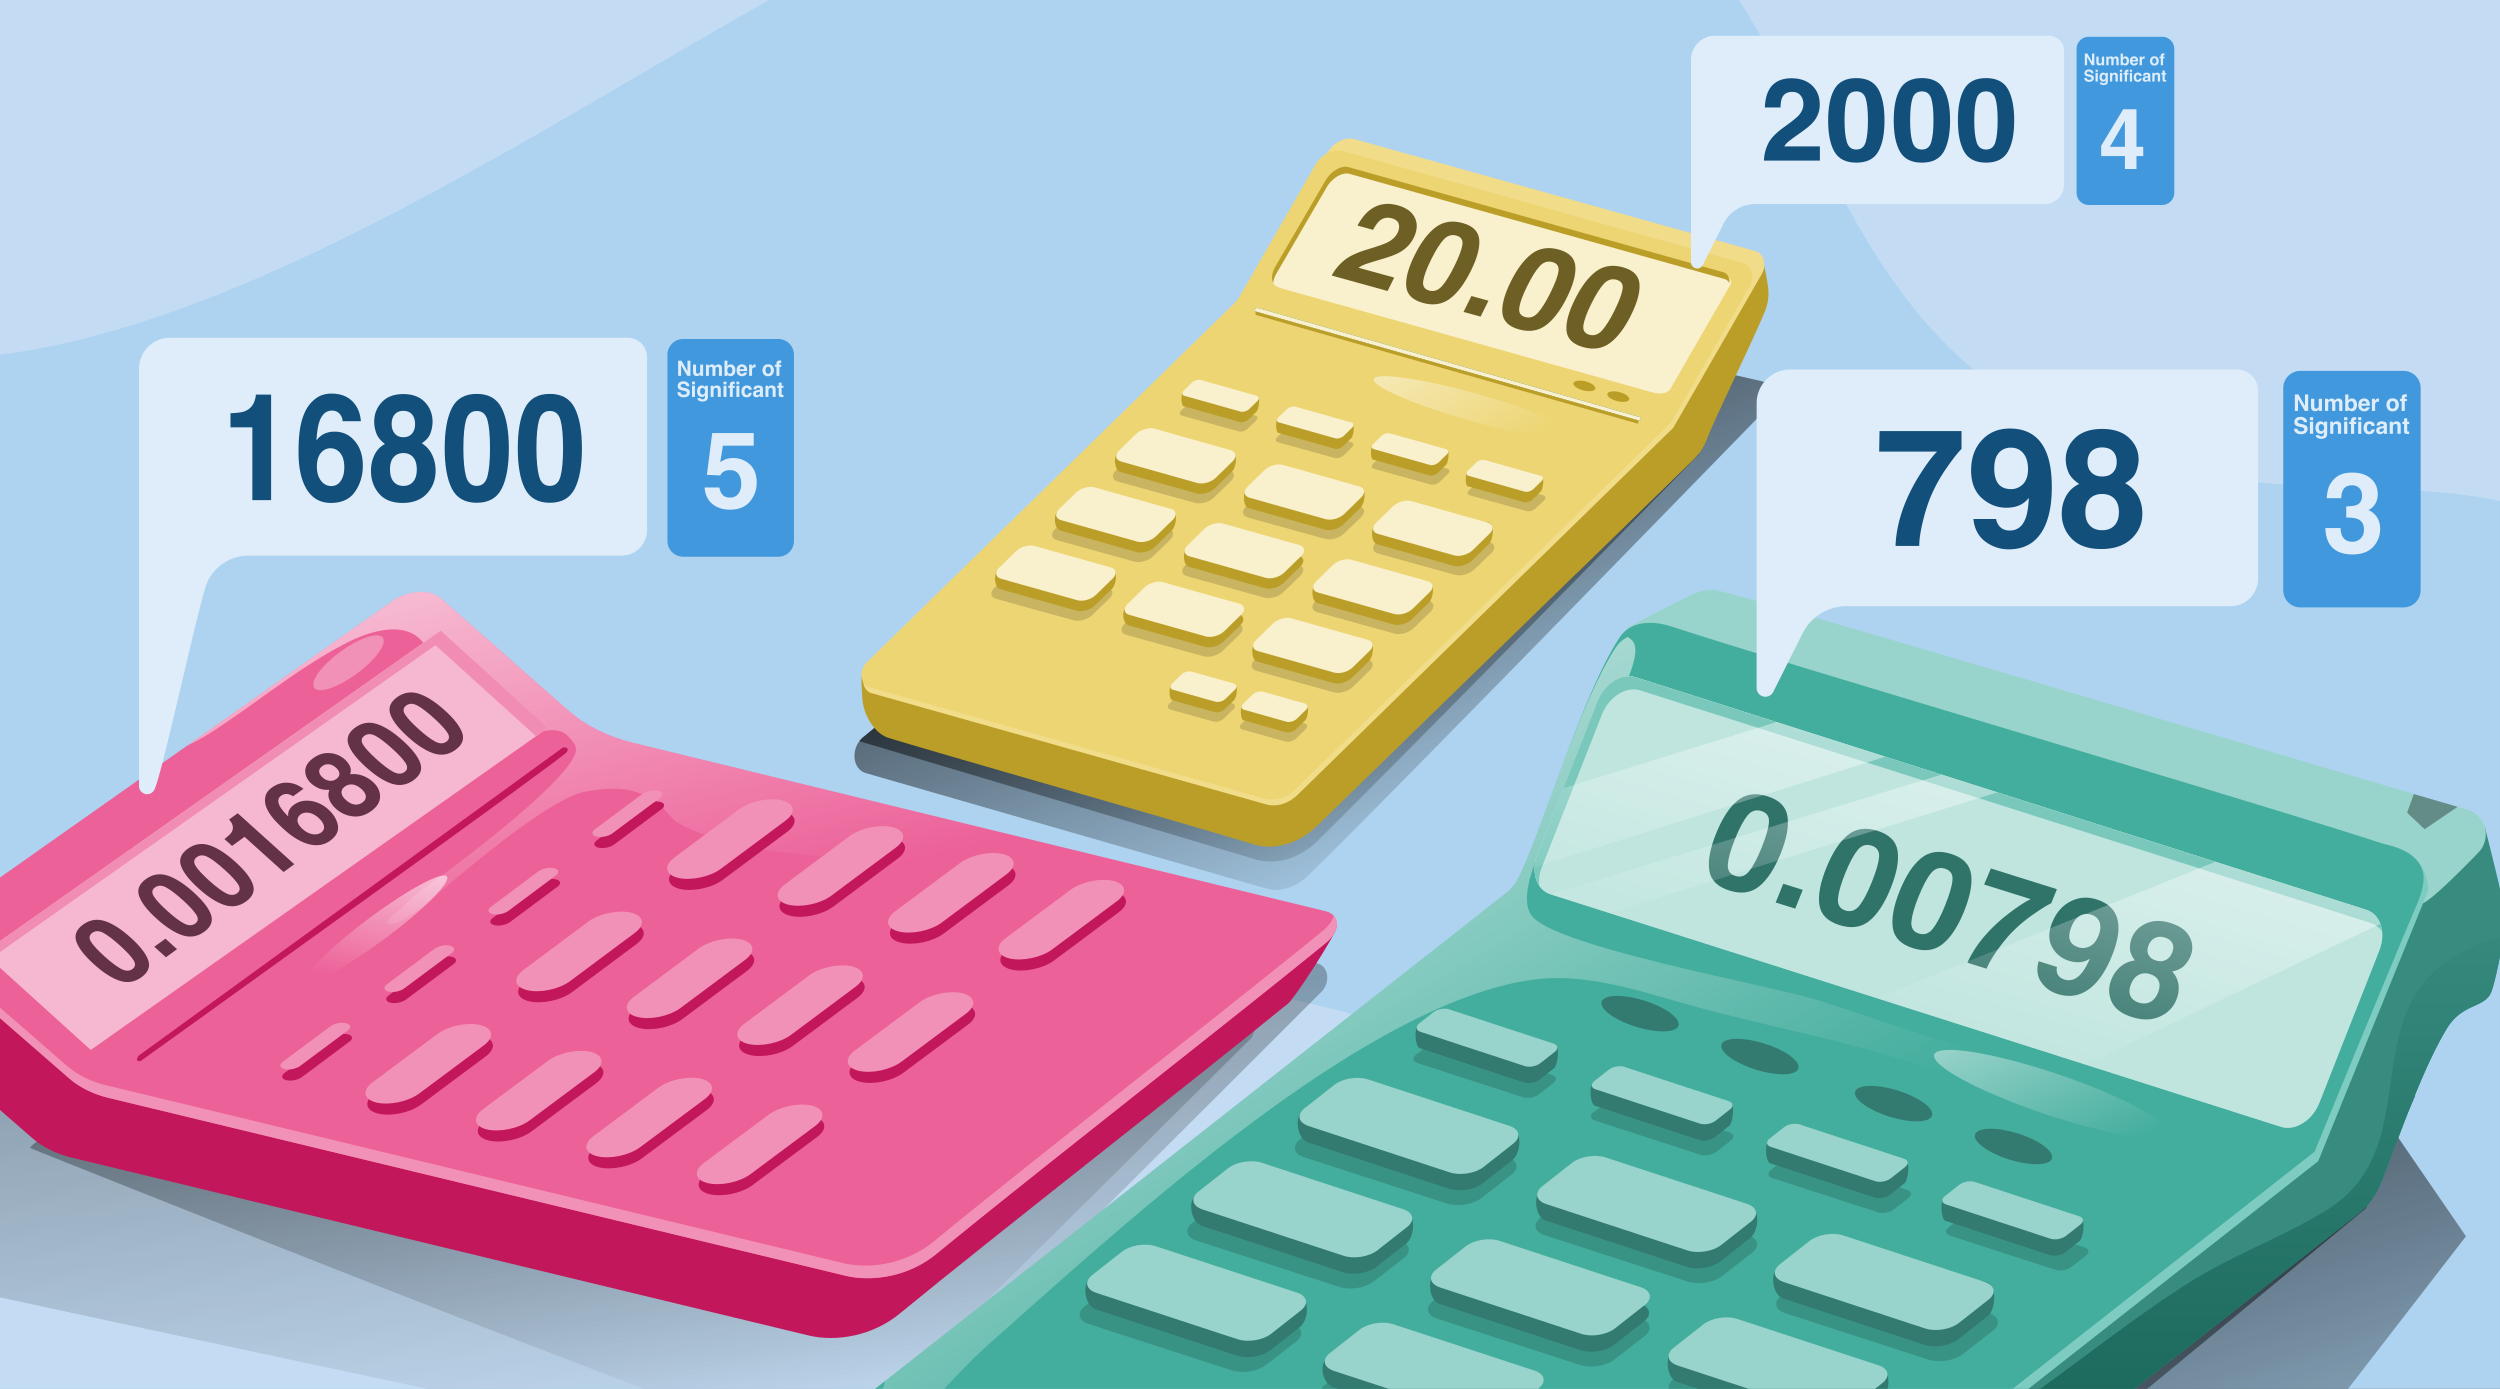 <svg id="Layer_1" data-name="Layer 1" xmlns="http://www.w3.org/2000/svg" xmlns:xlink="http://www.w3.org/1999/xlink" viewBox="0 0 4500 2500"><rect x="0" y="0" width="4500" height="2500" fill="#333333" stroke="none"/><defs><style>.cls-1{fill:none;}.cls-2{fill:#aed3f0;}.cls-3{fill:#c3dcf3;}.cls-11,.cls-12,.cls-14,.cls-16,.cls-17,.cls-18,.cls-19,.cls-20,.cls-21,.cls-22,.cls-23,.cls-24,.cls-26,.cls-27,.cls-28,.cls-3,.cls-30,.cls-31,.cls-33,.cls-34,.cls-35,.cls-36,.cls-37,.cls-39,.cls-42,.cls-44,.cls-5,.cls-6,.cls-7,.cls-8,.cls-9{fill-rule:evenodd;}.cls-4{clip-path:url(#clip-path);}.cls-5{fill:url(#linear-gradient);}.cls-6{fill:url(#linear-gradient-2);}.cls-7{fill:#c2175b;}.cls-8{fill:#ec6198;}.cls-9{fill:url(#linear-gradient-3);}.cls-10{fill:url(#linear-gradient-4);}.cls-11,.cls-15{fill:#f291b7;}.cls-12{fill:#f6b8d1;}.cls-13{fill:#643246;}.cls-14{fill:#f18cb4;}.cls-16{fill:url(#linear-gradient-5);}.cls-17{fill:url(#linear-gradient-6);}.cls-18{fill:#378c7f;}.cls-19{fill:url(#linear-gradient-7);}.cls-20{fill:#98d4cb;}.cls-21{fill-opacity:0.34;}.cls-22{fill:#7eccc1;}.cls-23{fill:#44ae9e;}.cls-24{fill:url(#linear-gradient-8);}.cls-25{fill:url(#linear-gradient-9);}.cls-26{fill-opacity:0.16;}.cls-27,.cls-32{fill:#337b70;}.cls-28{fill:#c0e5df;}.cls-29{fill:#307369;}.cls-30{fill:#7ac8bc;}.cls-31{fill:url(#linear-gradient-10);}.cls-33{fill:url(#linear-gradient-11);}.cls-34{fill:url(#linear-gradient-12);}.cls-35,.cls-41{fill:#bb9e28;}.cls-36{fill:#f0dc89;}.cls-37{fill:#edd573;}.cls-38{fill:url(#linear-gradient-13);}.cls-39{fill:#f9f0cd;}.cls-40{fill:#6e6025;}.cls-42,.cls-45{fill:#deedf9;}.cls-43{fill:#134f7b;}.cls-44{fill:#4198dc;}.cls-46{fill:#124f7b;}</style><clipPath id="clip-path"><rect class="cls-1" width="4499.99" height="2500"/></clipPath><linearGradient id="linear-gradient" x1="1290.25" y1="1790.65" x2="1291.44" y2="1790.65" gradientTransform="matrix(-179.95, -2410.46, -2410.46, 179.95, 4549500.31, 2790531.11)" gradientUnits="userSpaceOnUse"><stop offset="0" stop-opacity="0"/><stop offset="1"/></linearGradient><linearGradient id="linear-gradient-2" x1="1290.38" y1="1790.61" x2="1291.56" y2="1790.61" gradientTransform="matrix(-437.96, -1988.93, -1988.93, 437.96, 4127859.27, 1784855.02)" xlink:href="#linear-gradient"/><linearGradient id="linear-gradient-3" x1="1290.75" y1="1791.12" x2="1291.93" y2="1791.31" gradientTransform="matrix(76.35, -1061.46, -1011.02, 79.51, 1713688.42, 1229277.64)" gradientUnits="userSpaceOnUse"><stop offset="0" stop-color="#fff" stop-opacity="0"/><stop offset="1" stop-color="#fff"/></linearGradient><linearGradient id="linear-gradient-4" x1="1290.5" y1="1795.09" x2="1291.69" y2="1795.19" gradientTransform="matrix(293.41, -164.73, -161.66, -243.81, -87848.67, 651980.46)" xlink:href="#linear-gradient-3"/><linearGradient id="linear-gradient-5" x1="1290.4" y1="1790.51" x2="1291.58" y2="1790.51" gradientTransform="matrix(-510.47, -1572.39, -1572.39, 510.47, 3478160.06, 1118138.26)" xlink:href="#linear-gradient"/><linearGradient id="linear-gradient-6" x1="1290.25" y1="1790.6" x2="1291.44" y2="1790.6" gradientTransform="matrix(-185.81, -1905.25, -1905.25, 185.81, 3654329.29, 2128976.75)" xlink:href="#linear-gradient"/><linearGradient id="linear-gradient-7" x1="1289.4" y1="1789.07" x2="1290.59" y2="1789.07" gradientTransform="matrix(-2.64, 1129.18, 1129.18, 2.64, -2012791.56, -1459079.16)" gradientUnits="userSpaceOnUse"><stop offset="0" stop-color="#378c7f"/><stop offset="1" stop-color="#10594d"/></linearGradient><linearGradient id="linear-gradient-8" x1="1290.63" y1="1790.5" x2="1291.81" y2="1790.5" gradientTransform="matrix(-787.23, -1348.88, -1348.88, 787.23, 3433900.85, 333747.93)" xlink:href="#linear-gradient-3"/><linearGradient id="linear-gradient-9" x1="1291.59" y1="1791.04" x2="1292.77" y2="1791.04" gradientTransform="matrix(409.81, -385.47, -385.47, -409.81, 164666.38, 1233921.98)" xlink:href="#linear-gradient-3"/><linearGradient id="linear-gradient-10" x1="1290.35" y1="1790.99" x2="1291.54" y2="1790.99" gradientTransform="matrix(292.7, -979.86, -979.86, -292.7, 1380677.57, 1790446.39)" xlink:href="#linear-gradient-3"/><linearGradient id="linear-gradient-11" x1="1290.73" y1="1790.96" x2="1291.92" y2="1791.17" gradientTransform="matrix(-59.71, -1194.46, -1047.72, 222.58, 1955992.68, 1144760.44)" xlink:href="#linear-gradient"/><linearGradient id="linear-gradient-12" x1="1290.72" y1="1790.98" x2="1291.91" y2="1791.19" gradientTransform="matrix(-59.71, -1194.46, -1047.72, 222.58, 1955992.68, 1144760.44)" xlink:href="#linear-gradient"/><linearGradient id="linear-gradient-13" x1="1292.53" y1="1792.19" x2="1293.72" y2="1792.41" gradientTransform="matrix(392.65, -171.17, -219.88, -329.61, -110873.41, 812745.23)" xlink:href="#linear-gradient-3"/></defs><g id="c75"><rect class="cls-2" width="4499.99" height="2500"/><path class="cls-3" d="M0,1887.84c57.7,26.52,124.43,45.91,203.47,53.82,210.9,21.06,400-110.16,595.73-162.5,621.37-166.18,1348.16-64.44,1946.64,139.72,335.44,114.41,612.88,384.55,916.09,581.12H0ZM4500,901.55c-238.87-49.32-495,18.51-795.07-134.77C3354.83,588,3291.86,249.3,3130,0H4500ZM1384.1,0C960.43,238.92,447.84,581,0,638.57V0Z"/><rect class="cls-1" width="4499.99" height="2500"/><g class="cls-4"><path class="cls-5" d="M-325.18,2132.82l-63.71,51.08a43.81,43.81,0,0,0-15.93,36.76c1.07,13.81,9.22,24.65,20.94,27.9,165.57,45.78,1699.39,363.39,1836.14,401.21,25.68,7.1,54.5-1.24,76.87-22.24,115.47-108.42,690.17-682.93,849.33-842.18a36.24,36.24,0,0,0,10.22-30.6c-1.7-10.83-8.75-18.91-18.32-21l-115-24.92L-35.45,1879Z"/><path class="cls-6" d="M2306.75,1724.13,124.46,2008l-63.71,51.08a41.48,41.48,0,0,0-7,7.27s1191.5,477.38,1378.88,531c38.62,11,82.16-1.7,115.58-33.82,138.56-133.22,488.59-480.71,637-628.3,42.31-42.06,68.24-67.88,68.24-67.88l54.61-133.06Z"/><path class="cls-7" d="M-193.43,1800.47c-14.5,28.75-31.85,66-26.75,70.33,19.32,16.48,77.6,32.68,127.22,46.21l150.43,131c19.34,16.85,43.72,29,71.74,35.79,210.23,50.77,1059.34,255.69,1326.05,320,50,12.07,115.31.81,163.71-38.94,174.46-143.29,532.64-422.24,699.89-558.82,11.92-9.73,86.09-124.22,86.5-136.22s-87.44-7-99.7-10c-230.5-56.06-973.72-152.29-1233.17-215.38-45.52-11.07-85.09-31-116.39-58.53-62.66-55.14-171.6-151-228.11-200.8-20.85-18.35-59.67-15.61-90.94,6.42-159,112-568.43,342.19-742.94,465.12-17,12-82.65,124.37-86.93,141.09C-193,1798.71-193.25,1799.59-193.43,1800.47Z"/><path class="cls-8" d="M123.73,1940.38c19.34,16.86,43.72,29,71.74,35.79,210.23,50.77,1059.34,255.69,1326,320.06,50,12.05,115.32.8,163.71-38.95,174.47-143.29,532.65-422.24,699.9-558.81,11.91-9.74,20.74-21.8,21.15-33.8s-6.91-21.25-19.16-24.23L1138.75,1336.85c-45.53-11.07-85.09-31-116.4-58.53l-228.11-200.8c-20.85-18.35-59.66-15.61-90.93,6.42L-93,1645c-17,12-29.25,28.46-33.52,45.18s-.19,32,11.21,41.95C-50,1789,68.77,1892.51,123.73,1940.38Z"/><path class="cls-9" d="M336,1342.72a399.56,399.56,0,0,0,42.16-23.17c82.75-53,159.87-118.64,246.87-162.91,59.1-30.07,132.5-42,149.87,29.57,18.4,75.84-78.85,250.09-45.48,273.89a16.49,16.49,0,0,0,17.79.44c45.87-27.6,226.28-190.47,275.85-134.74,5.57,6.27,13.46,13.09,13.62,23,.75,48.07-220.8,213.19-262.46,241.94a355.6,355.6,0,0,0-53.06,45.08c-1.88,1.94-27.58,21.43-24.12,25,14.16,14.59,78.58-41.81,89.86-51.18,56-46.59,203-173,266.68-184.61,50.34-9.18,89.77-8.84,129.43,20.07,14.93,10.88,23.74,28.87,40.32,37.78,35.16,18.89,76.07,30.62,115.6,39.46,53.43,12,108.56,14.44,162.88,22.61,25,3.77,48.18,13.27,73.58,15.94,41.72,4.41,82.94,3.9,123.9,12.21,64.2,13,122,43.37,181.23,67.86,59,24.39,120.63,43.47,179.74,67.38,70.94,28.68,149.58,74.45,231.05,65.88,35.19-28.14,67-53.75,93.82-75.68,9.52-7.78,17.06-17,19.93-26.55-.33-3.12-.66-6.13-.93-9q-.6-6.21-1.58-12.23c-3.28-5-8.58-8.58-15.43-10.25L1138.73,1336.85c-45.52-11.07-85.08-31-116.4-58.52-62.63-55.15-171.58-151-228.1-200.81-20.85-18.34-59.66-15.6-90.92,6.42Z"/><ellipse class="cls-10" cx="679.64" cy="1670.47" rx="155.36" ry="23.23" transform="translate(-861.91 734.52) rotate(-36.6)"/><path class="cls-11" d="M2400.87,1648.48c-2.69,9.77-10.38,19.28-20.12,27.23-167.25,136.58-525.42,415.53-699.88,558.83-48.41,39.74-113.77,51-163.73,38.94-266.68-64.38-1115.8-269.3-1326.05-320-28-6.77-52.38-18.93-71.74-35.81-54.94-47.85-173.74-151.35-239.06-208.27a36.49,36.49,0,0,1-8.34-10.43c-1.11,13.23,3.33,25,12.7,33.18l239.06,208.29c19.36,16.85,43.75,29,71.76,35.79,210.23,50.77,1059.35,255.69,1326.05,320,50,12.07,115.32.81,163.71-38.94C1859.7,2114,2217.87,1835,2385.13,1698.47c11.9-9.74,20.73-21.8,21.14-33.8A23.19,23.19,0,0,0,2400.87,1648.48Z"/><path class="cls-7" d="M874.36,1901.48c19.49-14.52,16.57-30.86-6.52-36.47s-57.62,1.62-77.11,16.13L674.09,1968c-19.5,14.53-16.57,30.86,6.5,36.47s57.63-1.61,77.13-16.13Zm198.81,48.35c19.49-14.52,16.57-30.86-6.49-36.47s-57.63,1.62-77.12,16.13l-116.64,86.89c-19.5,14.52-16.56,30.85,6.5,36.46s57.61-1.61,77.11-16.13ZM1272,1998.18c19.49-14.51,16.57-30.86-6.49-36.46s-57.63,1.61-77.12,16.13l-116.64,86.88c-19.49,14.52-16.58,30.85,6.5,36.46s57.62-1.6,77.11-16.13Zm198.84,48.36c19.48-14.52,16.57-30.86-6.5-36.47s-57.65,1.61-77.13,16.13l-116.65,86.88c-19.49,14.52-16.56,30.85,6.53,36.47s57.61-1.61,77.1-16.13ZM629.15,1874.89c6.94-5.17,5.62-11.06-2.95-13.14s-21.15.42-28.09,5.59l-85.72,63.85c-6.93,5.16-5.62,11,3,13.13s21.16-.42,28.09-5.58Zm187.28-139.51c6.94-5.16,5.62-11.05-2.95-13.13s-21.15.42-28.09,5.59l-85.72,63.85c-6.93,5.16-5.62,11,3,13.13s21.15-.42,28.09-5.59Zm329.43-36.13c19.49-14.52,16.57-30.86-6.52-36.47s-57.63,1.61-77.11,16.13l-116.64,86.88c-19.49,14.52-16.57,30.86,6.49,36.47s57.65-1.61,77.14-16.13Zm198.81,48.35c19.49-14.52,16.57-30.86-6.5-36.47s-57.62,1.62-77.11,16.13l-116.64,86.89c-19.49,14.51-16.57,30.85,6.5,36.46s57.62-1.61,77.11-16.13ZM1543.5,1796c19.49-14.51,16.57-30.86-6.49-36.47s-57.63,1.62-77.12,16.14l-116.64,86.88c-19.49,14.52-16.59,30.85,6.5,36.47s57.62-1.62,77.11-16.14Zm198.83,48.35c19.49-14.51,16.57-30.85-6.49-36.46s-57.65,1.61-77.14,16.13l-116.64,86.88c-19.49,14.52-16.57,30.86,6.52,36.47s57.62-1.62,77.11-16.13Zm-738.61-248.42c6.93-5.16,5.62-11.05-3-13.13s-21.16.42-28.09,5.58L887,1652.18c-6.94,5.17-5.62,11.06,2.95,13.14s21.15-.42,28.09-5.59ZM1417.36,1497c19.48-14.52,16.57-30.86-6.52-36.47s-57.63,1.61-77.11,16.13l-116.65,86.88c-19.48,14.52-16.56,30.86,6.5,36.47s57.65-1.61,77.13-16.13Zm198.81,48.35c19.48-14.52,16.57-30.86-6.5-36.47s-57.63,1.62-77.11,16.13l-116.64,86.89c-19.49,14.51-16.57,30.85,6.49,36.46s57.63-1.62,77.11-16.13ZM1815,1593.72c19.49-14.51,16.57-30.86-6.5-36.47s-57.62,1.62-77.11,16.14l-116.64,86.88c-19.49,14.52-16.59,30.85,6.5,36.47s57.62-1.62,77.11-16.14Zm198.83,48.35c19.49-14.51,16.57-30.85-6.49-36.46s-57.65,1.61-77.14,16.13l-116.64,86.88c-19.49,14.52-16.57,30.86,6.52,36.47s57.62-1.62,77.11-16.13ZM1191,1456.38c6.94-5.17,5.62-11.05-3-13.14s-21.15.42-28.09,5.59l-85.72,63.85c-6.94,5.17-5.62,11.06,3,13.14s21.15-.42,28.09-5.59Z"/><path class="cls-11" d="M871.06,1881.52c19.49-14.51,16.57-30.85-6.52-36.47s-57.62,1.62-77.11,16.14l-116.64,86.88c-19.5,14.52-16.57,30.85,6.5,36.46s57.63-1.6,77.13-16.12Zm198.81,48.35c19.49-14.51,16.57-30.85-6.49-36.46s-57.63,1.62-77.12,16.13l-116.64,86.88c-19.5,14.53-16.56,30.86,6.5,36.47s57.61-1.61,77.11-16.13Zm198.83,48.36c19.49-14.52,16.57-30.86-6.49-36.47s-57.63,1.62-77.11,16.13l-116.65,86.89c-19.49,14.52-16.58,30.85,6.5,36.46s57.62-1.61,77.11-16.13Zm198.84,48.35c19.48-14.51,16.57-30.86-6.5-36.47s-57.65,1.62-77.13,16.13l-116.64,86.89c-19.5,14.52-16.57,30.85,6.52,36.46s57.61-1.6,77.11-16.13ZM625.85,1854.93c6.94-5.17,5.62-11-3-13.13s-21.15.42-28.09,5.58l-85.72,63.85c-6.93,5.17-5.62,11.06,2.95,13.14s21.16-.42,28.09-5.59Zm187.28-139.5c6.94-5.17,5.62-11-3-13.14s-21.15.42-28.09,5.59l-85.72,63.85c-6.93,5.17-5.62,11.06,3,13.14s21.16-.42,28.09-5.59Zm329.43-36.14c19.49-14.51,16.57-30.85-6.52-36.47s-57.62,1.62-77.11,16.14l-116.64,86.88c-19.49,14.51-16.57,30.85,6.49,36.46s57.65-1.61,77.14-16.12Zm198.81,48.35c19.49-14.51,16.57-30.85-6.5-36.46s-57.62,1.61-77.11,16.13l-116.64,86.88c-19.49,14.52-16.57,30.86,6.5,36.47s57.62-1.62,77.11-16.13ZM1540.2,1776c19.49-14.52,16.57-30.86-6.49-36.47s-57.63,1.62-77.12,16.13L1340,1842.55c-19.49,14.51-16.59,30.85,6.5,36.46s57.62-1.61,77.11-16.13ZM1739,1824.35c19.49-14.51,16.57-30.86-6.49-36.47s-57.65,1.62-77.14,16.13l-116.64,86.89c-19.49,14.51-16.57,30.85,6.52,36.47s57.62-1.62,77.11-16.14Zm-738.61-248.42c6.93-5.17,5.62-11.06-2.95-13.14s-21.16.42-28.09,5.59l-85.72,63.85c-6.94,5.17-5.62,11,3,13.14s21.15-.42,28.09-5.59Zm413.64-98.87c19.48-14.51,16.57-30.85-6.52-36.47s-57.63,1.62-77.11,16.13l-116.65,86.89c-19.48,14.51-16.56,30.85,6.5,36.46s57.65-1.61,77.13-16.12Zm198.81,48.35c19.48-14.51,16.57-30.86-6.5-36.46s-57.62,1.61-77.11,16.13L1412.62,1592c-19.49,14.52-16.57,30.86,6.49,36.47s57.63-1.62,77.11-16.13Zm198.83,48.36c19.49-14.52,16.57-30.86-6.5-36.47s-57.62,1.62-77.11,16.13l-116.64,86.89c-19.49,14.51-16.59,30.85,6.5,36.46s57.62-1.62,77.11-16.13Zm198.83,48.35c19.49-14.52,16.57-30.86-6.49-36.47s-57.65,1.62-77.14,16.13l-116.64,86.89c-19.49,14.51-16.57,30.85,6.52,36.47s57.62-1.62,77.11-16.14ZM1187.7,1436.43c6.94-5.17,5.62-11.06-3-13.14s-21.15.42-28.09,5.59l-85.72,63.85c-6.94,5.17-5.62,11,3,13.13s21.15-.42,28.09-5.58Z"/><path class="cls-12" d="M986.44,1310.06,793.27,1135.18-29.82,1715.05l193.18,174.87Z"/><path class="cls-13" d="M238.35,1744.3q8.4-6.08,1.71-16.37t-24.27-26.11q-18.4-16.59-29.87-22.68t-19.87,0q-8.4,6.09-2.26,16t24.55,26.53q17.57,15.84,29.59,22.26T238.35,1744.3Zm-3.1-56.57q25.23,22.74,31.48,40.37T254.65,1759q-18.32,13.27-39.33,6.33t-46.23-29.68q-25.23-22.73-31.55-40.42t12-31Q167.87,1651,189,1658T235.25,1687.73Z"/><polygon class="cls-13" points="277.7 1704.16 297.75 1689.65 318.68 1708.52 298.64 1723.03 277.7 1704.16"/><path class="cls-13" d="M351.36,1662.47q8.4-6.09,1.7-16.36T328.8,1620q-18.41-16.6-29.88-22.68t-19.86,0q-8.42,6.07-2.26,16t24.54,26.53q17.58,15.84,29.59,22.26T351.36,1662.47Zm-3.11-56.57q25.23,22.74,31.48,40.37t-12.07,30.89q-18.33,13.27-39.34,6.33t-46.23-29.68q-25.23-22.72-31.55-40.42t12-31q18.33-13.26,39.41-6.26T348.25,1605.9Z"/><path class="cls-13" d="M426.72,1607.9q8.4-6.09,1.7-16.37t-24.26-26.11q-18.42-16.59-29.88-22.68t-19.87,0q-8.4,6.08-2.26,16t24.55,26.53q17.57,15.84,29.59,22.26T426.72,1607.9Zm-3.11-56.57q25.23,22.74,31.48,40.37T443,1622.59q-18.33,13.28-39.34,6.33t-46.23-29.68q-25.23-22.73-31.55-40.42t12-31q18.33-13.26,39.41-6.26T423.61,1551.33Z"/><path class="cls-13" d="M417.66,1522.64,404,1510.35q8.5-6.86,11.24-10.2a16,16,0,0,0,3.92-11.51,19.57,19.57,0,0,0-3.6-9.27,23.64,23.64,0,0,0-3.35-4.2l15.68-11.36,101.88,91.83-19.31,14-70.27-63.33Z"/><path class="cls-13" d="M578.17,1498.46q6.29-4.56,4.86-11.69t-9.42-14.36q-8.93-8-17.77-9.35t-14.8,3a12.46,12.46,0,0,0-5.44,9q-1,8.14,9.2,17.32,8.22,7.41,17.58,9.08T578.17,1498.46Zm-50.83-65a18.19,18.19,0,0,0-7.2-3.59,15.75,15.75,0,0,0-14,2.35q-9.19,6.66-2.14,19.37,3.92,7,14.93,18.19a19.53,19.53,0,0,1,1.68-11.71,26.83,26.83,0,0,1,8.55-9.51q12.76-9.24,30.14-6.86T591,1457q14.26,12.87,17.15,28.47t-14,27.83q-18.13,13.14-42.83,4.85-19.25-6.5-39.14-24.41a229.9,229.9,0,0,1-18-17.77q-11.35-12.91-15.23-24.16a32.53,32.53,0,0,1-1.12-18.48q2.14-8.86,11.41-15.58,13.37-9.68,28.58-8.87t28.29,11Z"/><path class="cls-13" d="M652.46,1444.43q6.48-4.7,6-11.09t-8-13.17q-7.8-7-15.58-8a19.3,19.3,0,0,0-14.13,3.66q-6.36,4.61-6,11t8.11,13.38q7.5,6.77,15.33,7.85A19.11,19.11,0,0,0,652.46,1444.43ZM593,1421.7q-11.87.6-19.68-3a52,52,0,0,1-12.8-8.15q-11.09-10-11.06-22.77t14.4-23.15q14.35-10.41,30.06-9a44.65,44.65,0,0,1,26.81,11.36,41.8,41.8,0,0,1,8.63,11.17q3.64,6.67.91,15.5a48.18,48.18,0,0,1,21.82,2.36,55.79,55.79,0,0,1,19.11,11.41q12.85,11.58,12.92,26.21t-16,26.28q-16.08,11.64-33.38,9.49a54,54,0,0,1-30.15-13.74q-8.58-7.72-11.86-16.66A22.46,22.46,0,0,1,593,1421.7Zm12.45-19.63q5.76-4.17,5.39-9.62c-.25-3.62-2.22-7.11-5.92-10.44q-6-5.44-12.59-6.24a16.9,16.9,0,0,0-12.31,3.37c-3.8,2.75-5.62,5.92-5.49,9.52s2.21,7.21,6.24,10.84a22.22,22.22,0,0,0,12.27,5.84A16.89,16.89,0,0,0,605.45,1402.07Z"/><path class="cls-13" d="M728.15,1389.62q8.4-6.09,1.71-16.37t-24.27-26.11q-18.4-16.59-29.87-22.68t-19.87,0q-8.42,6.07-2.27,16T678.13,1367q17.58,15.84,29.59,22.26T728.15,1389.62ZM725,1333.05q25.23,22.74,31.48,40.37t-12.07,30.89q-18.33,13.28-39.34,6.33T658.88,1381q-25.21-22.73-31.55-40.42t12-31q18.33-13.26,39.41-6.26T725,1333.05Z"/><path class="cls-13" d="M803.5,1335.05q8.41-6.09,1.71-16.37T781,1292.57q-18.41-16.59-29.87-22.68t-19.88,0q-8.4,6.08-2.26,16t24.55,26.53q17.57,15.84,29.59,22.26T803.5,1335.05Zm-3.1-56.57q25.23,22.74,31.48,40.37t-12.07,30.89q-18.33,13.27-39.34,6.33t-46.23-29.68Q709,1303.67,702.69,1286t12-31q18.33-13.26,39.41-6.26T800.4,1278.48Z"/><path class="cls-14" d="M-17.65,1726.06l801.53-564.68,181,163.86,21.55-15.19L793.26,1135.18-29.83,1715.05Z"/><ellipse class="cls-15" cx="627.32" cy="1192.91" rx="76.47" ry="24.7" transform="translate(-583.25 600.39) rotate(-36.18)"/><path class="cls-7" d="M249,1900.63l763.85-554.89s13.31-2.53,7.62,7.77-767,556.13-767,556.13S241.53,1913.12,249,1900.63Z"/><path class="cls-16" d="M4281.36,1996.08l157.36,229.27L4007.57,2783,3264,2651.27Z"/><path class="cls-17" d="M4344.22,1956.43,1647,2669.12,1536.9,2740a56.72,56.72,0,0,0-12.08,10.39l1319.79,451.78A214.87,214.87,0,0,0,3047.94,3167c305.87-243.15,1210.4-991.83,1210.4-991.83l88.83-202.42Z"/><path class="cls-18" d="M4472.7,1488.76s32.21,124.85,36.69,156.59c2.95,21.05-17,122.26-25.71,141.64-12.64,28.09-51.61,18.38-79.79,65.09-50.85,84.27-98.69,234.25-121.29,284.46a129.24,129.24,0,0,1-38.13,48.64l-1199.21,938.3a221.7,221.7,0,0,1-209.25,35c-277.4-96-982.31-328.45-1214-408.66-46-15.94-85.55-69.87-91.72-118.34-4.3-33.74-5.87-65.62-5.87-65.62Z"/><path class="cls-19" d="M4506.26,1685.21c-5.59,37.89-16.65,88.64-22.58,101.78-12.64,28.09-51.6,18.37-79.79,65.09-50.84,84.26-98.68,234.25-121.3,284.46a129,129,0,0,1-38.11,48.63l-623.76,488c-75.86,6.08-142.32,2.16-162.29-24.6-2.37-3.17,29.12-19.53,32.43-21.45,45.23-26.17,86.76-61,129.82-90.63,105.93-72.91,206.42-155.27,314.6-224.76,80.21-51.52,171.35-83.77,251.4-132.7C4392.89,2053,4198.22,1765.1,4506.26,1685.21Z"/><path class="cls-20" d="M2929.28,1130.3s68.1-37.22,114.27-59c16.51-7.78,34.41-12.07,52.08-7.53,164.27,42.34,1078.31,315.84,1345.27,393.48a46.61,46.61,0,0,1,20.4,77.15c-42.2,43.55-95.8,96.16-105.36,92.74C4339.76,1621.41,2929.28,1130.3,2929.28,1130.3Z"/><path class="cls-21" d="M4344.79,1429.32c29.57,8.61,56.11,16.31,78.88,22.93l-59.42,40.29-31.46-29.71Z"/><path class="cls-22" d="M2734.26,1606.89a72.4,72.4,0,0,1-15.58,16.9L1546.62,2544.5a41.59,41.59,0,0,0,12.65,72.17L2872.9,3048a111.6,111.6,0,0,0,103.78-18.3c226.67-178,1195.7-939.29,1195.7-939.29l.27.09s145.51-357.85,197.23-485.19c2.68-6.6-1.16-29.28-11.25-45.77-9.78-16-25.69-25.87-32.23-28-229.77-75.17-1002.7-281.23-1235.33-357.33a79.51,79.51,0,0,0-91,31.72C2929.29,1312.67,2768.38,1555.41,2734.26,1606.89Z"/><path class="cls-23" d="M2727.73,1589.74a72.44,72.44,0,0,1-15.59,16.9l-1172,920.72a41.58,41.58,0,0,0,12.65,72.16l1313.63,431.37a111.6,111.6,0,0,0,103.78-18.3c226.67-178.05,1195.7-939.28,1195.7-939.28l.27.08s118.07-288.54,177.46-429.48c5.46-12.92,25.62-53.1,16.54-78.31-13.49-37.54-61.21-43.81-74.48-48.16C4055.86,1442.27,3242,1204,3009.33,1127.84c-34-11.13-73.94-10.72-93.75,19.16C2844.84,1253.71,2761.85,1538.26,2727.73,1589.74Z"/><path class="cls-24" d="M2930,1146.53a54,54,0,0,0-21.41,18.86c-70.74,106.72-146.69,372.88-180.81,424.35a72,72,0,0,1-15.59,16.9L1592.89,2485.88,1567,2604.22l16.82,5.53c72.42-55.39,132.6-134.4,200.33-194.14,226.83-200.09,664.87-608.79,973.67-652,104.51-14.63,210.12,26.33,310.37,52.8,135.86,35.88,271.12,60.39,404.57,107.24,50.24,17.64,238.6,72.82,245.08,64,2.71-3.7-17.93-37.6-19.6-38.67-60.1-38.6-112.82-48.67-181.83-69.14-82.32-24.42-163.34-53.95-245.36-79.61-86.84-27.15-462.49-93.94-512.35-150-68.74-77.34,233.67-450.91,178.14-498.35Q2933.52,1149,2930,1146.53Z"/><ellipse class="cls-25" cx="3677.53" cy="1969.32" rx="37.57" ry="220.65" transform="matrix(0.32, -0.95, 0.95, 0.32, 643.52, 4832.41)"/><path class="cls-26" d="M2994.45,2845.52c8.28-6.44,6.47-14.41-4-17.82l-142.72-46.25c-10.51-3.41-25.77-1-34,5.46l-30,23.25c-8.28,6.42-6.46,14.39,4,17.8l142.72,46.27c10.52,3.41,25.77,1,34-5.46Zm-240.16-77.87c8.27-6.41,6.46-14.39-4.05-17.8l-142.72-46.25c-10.52-3.41-25.78-1-34.05,5.46l-30,23.25c-8.28,6.42-6.47,14.4,4.05,17.81l142.72,46.26c10.51,3.41,25.77,1,34.05-5.45Zm445.37-71.78c14.94-11.59,11.67-26-7.29-32.14l-257.52-83.46c-19-6.15-46.5-1.74-61.44,9.85l-54.13,42c-14.93,11.59-11.66,26,7.31,32.12l257.51,83.47c19,6.16,46.5,1.74,61.44-9.84Zm-433.33-140.46c14.94-11.59,11.67-26-7.3-32.14l-257.51-83.46c-19-6.15-46.5-1.75-61.44,9.84l-54.13,42c-14.94,11.59-11.66,26,7.31,32.14l257.51,83.46c19,6.16,46.5,1.73,61.44-9.84Zm627-9.69c14.94-11.57,11.67-26-7.31-32.12l-257.51-83.48c-19-6.15-46.49-1.73-61.43,9.85l-54.13,42c-14.94,11.6-11.67,26,7.31,32.14l257.51,83.46c19,6.16,46.5,1.75,61.44-9.84ZM2333,2414.94c14.94-11.57,11.66-26-7.31-32.12l-257.51-83.47c-19-6.16-46.5-1.74-61.43,9.84l-54.13,42c-14.94,11.59-11.66,26,7.31,32.14l257.51,83.46c19,6.15,46.5,1.74,61.43-9.85Zm627-9.68c14.94-11.58,11.66-26-7.31-32.12l-257.51-83.48c-19-6.14-46.5-1.73-61.44,9.84l-54.13,42c-14.93,11.57-11.66,26,7.31,32.12l257.51,83.48c19,6.13,46.5,1.73,61.44-9.87Zm627-9.69c14.93-11.58,11.65-26-7.31-32.12L3322.12,2280c-19-6.16-46.5-1.75-61.43,9.83l-54.14,42c-14.94,11.58-11.66,26,7.31,32.12l257.5,83.48c19,6.14,46.52,1.73,61.45-9.85Zm-1060.3-130.78c14.93-11.57,11.66-26-7.31-32.12l-257.51-83.47c-19-6.15-46.5-1.74-61.44,9.85l-54.13,42c-14.94,11.58-11.66,26,7.31,32.12l257.51,83.48c19,6.14,46.5,1.73,61.44-9.84Zm627-9.67c14.94-11.59,11.65-26-7.31-32.14l-257.52-83.46c-19-6.15-46.5-1.74-61.43,9.84l-54.13,42c-14.94,11.59-11.67,26,7.31,32.13l257.5,83.47c19,6.14,46.5,1.74,61.44-9.84Zm600.8,5.27c7.2-5.58,6.21-12.35-2.21-15.08l-190.27-61.67c-8.42-2.73-21.12-.41-28.32,5.18l-26.12,20.25c-7.22,5.59-6.21,12.34,2.21,15.07L3700,2285.81c8.42,2.75,21.11.42,28.32-5.17Zm-319.56-103.58c7.2-5.59,6.21-12.34-2.21-15.07l-190.27-61.68c-8.42-2.73-21.12-.41-28.32,5.18l-26.12,20.25c-7.2,5.59-6.21,12.34,2.21,15.08l190.27,61.67c8.42,2.73,21.12.41,28.32-5.18Zm-714.58-42.16c14.94-11.58,11.66-26-7.31-32.12l-257.51-83.47c-19-6.15-46.5-1.74-61.44,9.84l-54.13,42c-14.93,11.58-11.66,26,7.31,32.13l257.51,83.47c19,6.15,46.5,1.74,61.44-9.84Zm395-61.42c7.2-5.59,6.21-12.34-2.23-15.08l-190.25-61.67c-8.43-2.73-21.13-.41-28.33,5.18l-26.12,20.25c-7.21,5.59-6.21,12.34,2.21,15.07l190.26,61.68c8.44,2.73,21.14.41,28.34-5.18Zm-319.56-103.58c7.2-5.59,6.21-12.34-2.22-15.08l-190.26-61.67c-8.43-2.73-21.12-.41-28.33,5.18l-26.11,20.25c-7.21,5.59-6.22,12.34,2.21,15.07l190.26,61.67c8.43,2.74,21.13.42,28.33-5.17Z"/><path class="cls-27" d="M2993.2,2818.88c8.17-6.43,11.93-41.44,1.55-44.83l-146.43-19.23c-10.38-3.41-25.44-1-33.61,5.45l-30.36-1.73c-8.17,6.42-5.63,39.38,4.75,42.79L2930,2847.6c10.38,3.41,25.44,1,33.61-5.46ZM2756.13,2741c8.17-6.42,11.92-40.43,1.54-43.84L2611.26,2677c-10.38-3.41-25.44-1-33.61,5.45l-31-1.83c-8.17,6.42-5,39.48,5.4,42.89l140.88,46.27c10.38,3.41,25.44,1,33.61-5.46Zm439.62-71.78c14.75-11.59,18-50.57-.71-56.72l-260.68-58.88c-18.72-6.16-45.9-1.75-60.64,9.84l-54.91,19.73c-14.74,11.59-10,48.22,8.69,54.36l254.19,83.48c18.72,6.16,45.89,1.73,60.64-9.84ZM2768,2528.78c14.75-11.6,11.52-26-7.21-32.14l-254.18-83.46c-18.73-6.16-45.9-1.75-60.64,9.84l-57.72,22.29c-14.74,11.58-7.23,45.66,11.5,51.82L2654,2580.59c18.73,6.15,45.9,1.73,60.64-9.85Zm618.87-9.69c14.74-11.58,18.23-50.5-.51-56.64l-260.89-59c-18.72-6.16-45.89-1.73-60.64,9.84l-54,16.25c-14.75,11.57-10.92,51.7,7.81,57.86l254.19,83.46c18.72,6.15,45.89,1.75,60.64-9.85Zm-1046.6-130.78c14.74-11.58,17.91-49.57-.82-55.71l-260.58-59.89c-18.72-6.15-45.9-1.73-60.64,9.85l-56.5,19.11c-14.74,11.59-8.44,48.84,10.28,55l254.19,83.46c18.72,6.16,45.9,1.75,60.64-9.84Zm618.87-9.69c14.74-11.57,11.51-26-7.22-32.12L2697.76,2263c-18.73-6.13-45.9-1.73-60.64,9.85l-54,18.18c-14.75,11.6-11,49.77,7.74,55.92l254.18,83.48c18.73,6.14,45.9,1.73,60.65-9.86Zm618.87-9.68c14.74-11.58,17-55.1-1.69-61.26l-259.71-54.33c-18.72-6.15-45.89-1.74-60.64,9.83l-56.06,19.27c-14.74,11.58-8.88,48.7,9.84,54.84L3464,2420.76c18.73,6.14,45.91,1.74,60.65-9.84ZM2531.42,2238.16c14.75-11.58,17.91-50.55-.82-56.71L2270,2122.57c-18.72-6.15-45.9-1.74-60.64,9.84l-57.45,19.3c-14.75,11.58-7.49,48.64,11.23,54.8L2417.35,2290c18.72,6.13,45.9,1.73,60.64-9.85Zm618.87-9.67c14.75-11.59,18.95-49.88.21-56l-261.61-59.58c-18.72-6.15-45.9-1.74-60.64,9.85l-54.3,17.81c-14.74,11.59-10.64,50.14,8.08,56.28l254.18,83.48c18.73,6.14,45.9,1.73,60.64-9.84Zm593,5.26c7.11-5.58,10.49-39.17,2.18-41.89L3553.34,2157c-8.31-2.73-20.84-.41-28,5.17l-26.23-5.94c-7.12,5.59-5.69,38.54,2.63,41.26l187.81,61.68c8.31,2.74,20.84.42,28-5.18ZM3427.9,2130.18c7.11-5.59,10.7-38.36,2.39-41.09l-192.38-35.66c-8.31-2.73-20.84-.41-27.95,5.17l-26.76-4.47c-7.11,5.59-5.16,37.07,3.16,39.8l187.8,61.67c8.32,2.73,20.85.42,28-5.17ZM2722.55,2088c14.75-11.58,18.28-52-.45-58.16l-260.94-57.44c-18.73-6.15-45.9-1.74-60.65,9.85l-56.66,18.84c-14.75,11.58-8.28,49.11,10.45,55.26l254.18,83.47c18.73,6.15,45.9,1.73,60.64-9.85Zm389.94-61.42c7.11-5.59,10.49-39,2.16-41.7l-192.16-35.05c-8.32-2.73-20.85-.42-28,5.17l-27.38-4.56c-7.11,5.58-4.53,37.16,3.79,39.89l187.8,61.67c8.33,2.73,20.86.42,28-5.17ZM2797.06,1923c7.11-5.58,10.75-39.48,2.43-42.21l-192.42-34.53c-8.32-2.73-20.85-.42-28,5.17l-26.83-5.49c-7.12,5.58-5.08,38.09,3.24,40.82l187.8,61.67c8.33,2.73,20.86.41,28-5.17Z"/><path class="cls-20" d="M2994.5,2789.34c8.17-6.43,6.38-14.41-4-17.82l-140.87-46.25c-10.38-3.41-25.44-1-33.61,5.46L2786.4,2754c-8.17,6.41-6.38,14.39,4,17.8l140.88,46.26c10.38,3.41,25.44,1,33.61-5.45Zm-237.06-77.86c8.17-6.42,6.38-14.39-4-17.8l-140.88-46.25c-10.38-3.41-25.44-1-33.61,5.45l-29.61,23.26c-8.17,6.42-6.38,14.39,4,17.8l140.87,46.27c10.38,3.41,25.44,1,33.61-5.46Zm439.62-71.78c14.74-11.59,11.52-26-7.2-32.14l-254.19-83.46c-18.73-6.16-45.9-1.75-60.65,9.84l-53.43,42c-14.74,11.59-11.51,26,7.22,32.12L3083,2691.51c18.72,6.15,45.9,1.73,60.64-9.85Zm-427.73-140.47c14.74-11.59,11.51-26-7.22-32.14l-254.18-83.46c-18.72-6.15-45.9-1.74-60.64,9.85l-53.43,42c-14.75,11.59-11.51,26,7.21,32.13L2655.26,2551c18.72,6.16,45.9,1.74,60.64-9.84Zm618.86-9.68c14.75-11.58,11.52-26-7.21-32.13L3126.8,2374c-18.72-6.16-45.9-1.73-60.64,9.84l-53.43,42c-14.75,11.59-11.52,26,7.21,32.14l254.19,83.46c18.72,6.15,45.89,1.75,60.64-9.85Zm-1046.6-130.78c14.75-11.58,11.51-26-7.21-32.12l-254.18-83.48c-18.73-6.16-45.9-1.73-60.65,9.84l-53.43,42c-14.74,11.59-11.51,26,7.22,32.14l254.18,83.46c18.73,6.16,45.9,1.75,60.64-9.84Zm618.87-9.69c14.75-11.57,11.51-26-7.21-32.12l-254.18-83.48c-18.73-6.14-45.9-1.73-60.65,9.85l-53.43,42c-14.74,11.58-11.51,26,7.22,32.12l254.18,83.48c18.72,6.14,45.9,1.73,60.64-9.86Zm618.87-9.69c14.75-11.57,11.5-26-7.22-32.12l-254.18-83.46c-18.72-6.15-45.89-1.75-60.64,9.83l-53.44,42c-14.74,11.58-11.5,26,7.22,32.13l254.18,83.47c18.74,6.14,45.91,1.73,60.66-9.84Zm-1046.6-130.77c14.74-11.58,11.51-26-7.22-32.12L2271.33,2093c-18.73-6.15-45.9-1.74-60.65,9.84l-53.43,42c-14.74,11.58-11.51,26,7.22,32.13l254.18,83.48c18.73,6.13,45.9,1.73,60.65-9.85ZM3151.6,2199c14.74-11.6,11.5-26-7.22-32.14l-254.18-83.47c-18.73-6.15-45.9-1.74-60.65,9.85l-53.43,42c-14.74,11.58-11.51,26,7.22,32.12l254.18,83.48c18.73,6.14,45.89,1.73,60.64-9.85Zm593,5.26c7.11-5.58,6.13-12.34-2.18-15.07l-187.81-61.67c-8.32-2.73-20.85-.42-28,5.17l-25.78,20.25c-7.13,5.6-6.13,12.34,2.18,15.07l187.81,61.68c8.31,2.74,20.85.42,28-5.18Zm-315.43-103.58c7.11-5.58,6.13-12.34-2.18-15.07l-187.81-61.67c-8.32-2.73-20.85-.42-28,5.17l-25.78,20.25c-7.11,5.59-6.13,12.35,2.18,15.08l187.81,61.67c8.31,2.73,20.85.41,28-5.17Zm-705.35-42.15c14.74-11.58,11.51-26-7.22-32.13l-254.18-83.47c-18.72-6.15-45.9-1.74-60.64,9.84l-53.43,42c-14.75,11.58-11.51,26,7.21,32.13l254.18,83.46c18.73,6.15,45.9,1.74,60.65-9.84Zm389.93-61.42c7.11-5.59,6.14-12.35-2.19-15.08l-187.8-61.67c-8.32-2.74-20.85-.42-28,5.17l-25.77,20.25c-7.12,5.59-6.14,12.35,2.18,15.08l187.8,61.67c8.33,2.73,20.86.41,28-5.17Zm-315.43-103.59c7.12-5.58,6.14-12.34-2.19-15.07l-187.8-61.67c-8.32-2.73-20.85-.42-28,5.17l-25.78,20.25c-7.11,5.59-6.13,12.35,2.19,15.08l187.8,61.67c8.32,2.73,20.85.41,28-5.18Z"/><path class="cls-20" d="M4282.73,1710.77c12.65-32.15,2.23-64.84-23.25-73l-1315-418.59c-25.48-8.12-56.44,11.4-69.09,43.55l-107.82,274c-12.64,32.15-2.22,64.83,23.26,72.94l1315,418.6c25.48,8.11,56.44-11.4,69.09-43.55Z"/><path class="cls-28" d="M4282.73,1710.77c12.65-32.15,2.23-64.84-23.25-73l-1315-418.59c-25.48-8.12-56.44,11.4-69.09,43.55l-107.82,274c-12.64,32.15-2.22,64.83,23.26,72.94l1315,418.6c25.48,8.11,56.44-11.4,69.09-43.55Z"/><path class="cls-29" d="M3123.54,1576.68c9.88,3.1,18.29.1,25.37-9s14.46-23,22.08-42q12-29.71,13.13-45.47c.79-10.48-3.68-17.25-13.56-20.35s-18.25-.37-25.21,8.18-14.5,22.72-22.48,42.54q-11.43,28.36-12.73,44.89C3109.22,1566.54,3113.74,1573.6,3123.54,1576.68Zm81.61-40.2c-10.93,27.15-23.74,46.69-38.26,58.66s-32.49,14.6-53.95,7.87-33.5-18.79-36.21-36.17,1.41-39.65,12.35-66.8,23.68-46.76,38.23-58.8,32.6-14.69,54-8,33.5,18.82,36.17,36.28S3216.09,1509.32,3205.15,1536.48Z"/><polygon class="cls-29" points="3209.82 1590.73 3244.98 1601.76 3231.36 1635.57 3196.2 1624.54 3209.82 1590.73"/><path class="cls-29" d="M3321.75,1638.9q14.72,4.62,25.37-9t22.08-42q12-29.71,13.13-45.47t-13.56-20.35c-9.8-3.08-18.25-.37-25.21,8.18S3329,1553,3321,1572.84q-11.41,28.37-12.65,44.91C3307.43,1628.76,3312,1635.82,3321.75,1638.9Zm81.54-40.23q-16.41,40.72-38.19,58.69t-53.95,7.86q-32.19-10.1-36.21-36.16t12.35-66.8q16.41-40.74,38.23-58.8t54-8q32.2,10.11,36.17,36.28T3403.29,1598.67Z"/><path class="cls-29" d="M3453.94,1680.4q14.71,4.61,25.37-9t22-42q12-29.71,13.2-45.44T3501,1563.64c-9.87-3.1-18.25-.36-25.28,8.16s-14.51,22.72-22.49,42.54q-11.42,28.37-12.72,44.89C3439.62,1670.26,3444.07,1677.3,3453.94,1680.4Zm81.54-40.23q-16.41,40.72-38.19,58.68c-14.53,12-32.56,14.58-53.95,7.87s-33.5-18.79-36.21-36.17,1.34-39.67,12.27-66.82,23.69-46.75,38.31-58.78,32.53-14.71,54-8,33.5,18.82,36.17,36.27S3546.42,1613,3535.48,1640.17Z"/><path class="cls-29" d="M3692.24,1625.85q-10.35,4.8-30.91,19a266.19,266.19,0,0,0-37.44,30.87q-13.3,13.07-27.86,33.43t-20.26,34.53l-34.39-10.79q19.38-43.76,66.77-82.69,30.2-23.88,47.15-31.72l-83.92-26.34,12.22-28.89,118.82,37.3Z"/><path class="cls-29" d="M3773.87,1619q38.45,12.08,39.34,49.81.55,21.38-11.87,52.12-12,29.83-27.86,47.36-30.12,33.36-69.82,20.9c-12.62-4-22.44-11.15-29.6-21.62s-8.59-22.92-4.44-37.38l33,10.35a19.72,19.72,0,0,0,1.49,13.76q3.28,6.15,11.76,8.8c10.92,3.43,20.94-.06,30.15-10.47,5-5.76,10.3-14.78,16-27.05a42.88,42.88,0,0,1-13.08,5.48c-7.63,1.69-16,1.11-25.07-1.74a50.17,50.17,0,0,1-30.11-24.73q-10.14-18.45.15-44,10.63-26.43,32.84-37.94T3773.87,1619Zm-17.75,86.45c9.39-2.33,16.38-9.29,21-20.87q5.63-14,2.23-24.22t-15-13.91a25.37,25.37,0,0,0-16.36.11c-8.33,2.83-14.76,10.07-19.42,21.64-3.93,9.75-4.87,17.7-2.75,23.87s7.3,10.53,15.77,13.19A25.82,25.82,0,0,0,3756.12,1705.46Z"/><path class="cls-29" d="M3849.85,1804.67q11.36,3.57,20.51-1.1c6-3.14,10.79-8.71,14-16.81,3.38-8.39,3.72-15.47,1.09-21.19s-7.62-9.74-15.05-12.07-14.24-2-20.3,1-10.93,8.65-14.31,17q-4.89,12.13-1.12,20.86T3849.85,1804.67Zm-6.95-75.8c-6-7.86-9-15.25-9-22.18a49.46,49.46,0,0,1,3.33-18.44q7.22-17.93,26.12-26.24t44.09-.41q25.17,7.89,33.89,24.88t1.5,34.92a55.93,55.93,0,0,1-10.61,16.15c-4.93,5.4-12.36,9.1-22.36,11.07a43.38,43.38,0,0,1,11.45,23.92,53.06,53.06,0,0,1-3.86,27c-5.57,13.84-15.52,24-30,30.4s-31,6.71-49.76.81-31.09-15.23-36.83-28-5.82-26-.25-39.89a58.42,58.42,0,0,1,16.49-23.07A48.07,48.07,0,0,1,3842.9,1728.87Zm37.51-.1c6.69,2.09,12.72,1.85,17.89-.79s9-6.93,11.39-12.9c2.62-6.51,2.88-12.16.65-17s-6.7-8.31-13.38-10.4-12.62-1.9-17.81.61-9.17,7-11.79,13.49c-2.41,6-2.52,11.43-.25,16.4S3873.73,1726.67,3880.41,1728.77Z"/><path class="cls-30" d="M2770.59,1594.25a72.87,72.87,0,0,1,5-33.94l107.81-274c12.65-32.15,43.61-51.66,69.09-43.55l1315,418.59a38.15,38.15,0,0,1,20.26,15.52c-1.92-18.66-12.05-33.83-28.31-39l-1315-418.59c-25.48-8.12-56.43,11.4-69.08,43.55l-107.82,274C2759.2,1558.18,2761,1579.77,2770.59,1594.25Z"/><path class="cls-31" d="M3987.61,1551.28,3378,1796.68l376.21,119.76,530.29-253.62c-4.5-12-13.14-21.2-25.08-25Zm-392.57-125-698.37,217.14L2791.54,1610l702.92-215.68Zm-781-7.51-46.43,118a75.76,75.76,0,0,0-5.29,24l631.21-198.66-195.86-62.34Z"/><ellipse class="cls-32" cx="3624.26" cy="2063.6" rx="24.74" ry="72.48" transform="translate(577.32 4911.39) rotate(-72.72)"/><ellipse class="cls-32" cx="3167.84" cy="1901.72" rx="24.74" ry="72.48" transform="translate(411.04 4361.76) rotate(-72.72)"/><ellipse class="cls-32" cx="3408.41" cy="1986.39" rx="24.74" ry="72.48" transform="translate(499.31 4651) rotate(-72.72)"/><ellipse class="cls-32" cx="2951.99" cy="1824.53" rx="24.74" ry="72.48" transform="translate(333.01 4101.39) rotate(-72.72)"/><path class="cls-33" d="M1615.48,1276l-61.85,50.9a44.32,44.32,0,0,0-15.49,36.72c1,13.81,8.91,24.68,20.28,27.95l720.38,207.69c24.91,7.18,52.86-1.07,74.59-22,112.11-108.08,670.17-680.91,824.72-839.7a36.89,36.89,0,0,0,9.95-30.57c-1.64-10.83-8.48-18.94-17.76-21L3058.82,660.7Z"/><path class="cls-34" d="M3108.61,676.14,1615.48,1276l-61.85,50.9a40.9,40.9,0,0,0-6.85,7.24l713,212.64c37.45,11.17,79.69-1.44,112.14-33.47,134.55-132.81,474.43-479.28,618.58-626.43,41.08-41.94,66.26-67.69,66.26-67.69l53.12-132.9Z"/><path class="cls-35" d="M3172.73,466.68s8.46,34.54,10.21,54.36a85.58,85.58,0,0,1-6.18,39.64c-21.17,51.77-84.9,181.47-105.87,232.75a97.31,97.31,0,0,1-22,32.87L2371.41,1486c-33.54,32.66-77,45.34-115.39,33.69-149.84-45.38-530.84-153.32-656-191.23-24.86-7.53-45.32-39.44-47.64-69.75-1.61-21.1-1.77-41.16-1.77-41.16Z"/><path class="cls-35" d="M3177.6,508.23c-60.29,131.19-94,254.08-106.71,285.2a97.34,97.34,0,0,1-21.95,32.86l-211.66,206.08c-23.25-1.07-45.58-5.6-64.4-13.67-17-7.3-29-18.05-32.18-39.9-.24-1.73-2.76-6.86-2.16-8.47,2.59-6.88,124.47-54.9,136.63-60.34,83.12-37.23,155.29-111.38,204.89-198,15.42-26.91,27.5-69.06,41.88-99.33C3146.26,561.41,3141.4,550.57,3177.6,508.23Z"/><path class="cls-36" d="M2234.43,544.21a53.14,53.14,0,0,1-8.9,11.54l-662.27,647a32,32,0,0,0-9.23,26.07c1.12,9.4,6.72,16.66,14.57,18.86l710.06,200.08c19.17,5.4,40.65-1.1,57.25-17.32l675.63-660.08.14,0s113.58-197.31,159.44-276.95a33.75,33.75,0,0,0,3.6-25.3c-2.21-8.12-7.73-14.07-14.92-16.08-124.2-34.82-594.65-166-720.4-201.21-18.38-5.15-39.05,5.11-50.56,25.1Z"/><path class="cls-37" d="M2231.23,533.73a53.14,53.14,0,0,1-8.9,11.54l-662.27,647a32,32,0,0,0-9.23,26.07c1.12,9.4,6.72,16.66,14.57,18.86,137.15,38.65,588,165.7,710.06,200.07,19.17,5.41,40.65-1.09,57.25-17.31,128.08-125.12,675.63-660.08,675.63-660.08l.14,0,149.2-259.16c75.93-131.91-31.1,54-8.37,14.53a33.78,33.78,0,0,0,3.61-25.29c-2.22-8.12-7.75-14.08-14.93-16.09L2418,272.09c-18.37-5.16-39.05,5.11-50.55,25.09Z"/><ellipse class="cls-38" cx="2658.6" cy="734.96" rx="25.06" ry="192.99" transform="translate(1228.65 3093.68) rotate(-74.23)"/><path class="cls-26" d="M2349.69,1313c4.68-4.53,3.86-9.47-1.82-11l-77.16-21.34c-5.68-1.58-14.1.81-18.77,5.33l-17,16.36c-4.67,4.52-3.85,9.46,1.83,11L2314,1334.7c5.68,1.58,14.09-.81,18.77-5.33Zm-129.83-36c4.67-4.52,3.85-9.46-1.83-11l-77.16-21.35c-5.68-1.57-14.1.82-18.77,5.34l-16.95,16.36c-4.67,4.52-3.85,9.46,1.83,11l77.16,21.36c5.68,1.57,14.09-.82,18.77-5.33Zm245.53-70c8.44-8.16,7-17.08-3.29-19.92l-139.21-38.52c-10.26-2.84-25.44,1.46-33.87,9.62l-30.58,29.53c-8.43,8.16-7,17.08,3.3,19.91L2401,1246.18c10.25,2.85,25.42-1.47,33.86-9.62Zm-234.26-64.84c8.43-8.16,7-17.08-3.3-19.92l-139.22-38.52c-10.25-2.84-25.43,1.47-33.86,9.62l-30.58,29.53c-8.44,8.16-7,17.08,3.3,19.92l139.21,38.52c10.26,2.85,25.44-1.47,33.87-9.62Zm343.63-40.82c8.44-8.14,7-17.07-3.29-19.9l-139.22-38.54c-10.25-2.84-25.43,1.48-33.87,9.62l-30.57,29.54c-8.44,8.15-7,17.07,3.3,19.91l139.22,38.53c10.25,2.84,25.43-1.47,33.86-9.63Zm-577.9-24c8.43-8.15,7-17.07-3.3-19.91l-139.22-38.53c-10.25-2.84-25.43,1.48-33.87,9.62l-30.57,29.53c-8.44,8.16-7,17.08,3.3,19.92l139.21,38.53c10.26,2.84,25.44-1.47,33.87-9.63Zm343.64-40.82c8.43-8.14,7-17.06-3.3-19.9L2198,978.09c-10.25-2.83-25.43,1.48-33.87,9.63l-30.57,29.54c-8.44,8.14-7,17.06,3.3,19.9l139.21,38.54c10.26,2.83,25.44-1.48,33.87-9.64Zm343.64-40.82c8.43-8.14,7-17.06-3.3-19.9l-139.22-38.53c-10.25-2.84-25.43,1.47-33.86,9.62l-30.58,29.54c-8.44,8.15-7,17.08,3.29,19.91l139.22,38.53c10.26,2.83,25.44-1.48,33.88-9.62Zm-577.92-24c8.44-8.14,7-17.06-3.29-19.9l-139.22-38.53c-10.25-2.84-25.43,1.47-33.87,9.62l-30.57,29.54c-8.44,8.14-7,17.06,3.3,19.9l139.21,38.54c10.26,2.83,25.43-1.48,33.87-9.62Zm343.65-40.8c8.44-8.16,7-17.08-3.3-19.92l-139.22-38.53c-10.25-2.84-25.43,1.48-33.87,9.63l-30.57,29.53c-8.44,8.15-7,17.08,3.3,19.91L2385.42,970c10.26,2.83,25.43-1.48,33.87-9.62Zm329-29.92c4.07-3.93,3.68-8.15-.87-9.41L2675.1,863.1c-4.55-1.27-11.55.9-15.62,4.83l-14.75,14.25c-4.08,3.94-3.68,8.15.87,9.41l102.87,28.47c4.55,1.27,11.55-.9,15.62-4.84Zm-172.76-47.81c4.07-3.93,3.68-8.15-.87-9.41l-102.87-28.47c-4.55-1.26-11.56.91-15.63,4.84L2472,834.37c-4.07,3.93-3.67,8.15.88,9.41l102.86,28.47c4.56,1.26,11.56-.91,15.63-4.84ZM2215.59,866c8.44-8.15,7-17.07-3.29-19.91L2073.08,807.6c-10.25-2.83-25.43,1.48-33.87,9.63l-30.57,29.53c-8.44,8.15-7,17.07,3.3,19.91l139.21,38.53c10.26,2.84,25.43-1.47,33.87-9.62Zm217.74-60.69c4.07-3.93,3.68-8.15-.89-9.41l-102.85-28.47c-4.56-1.26-11.56.91-15.63,4.84l-14.76,14.25c-4.07,3.93-3.67,8.15.89,9.41L2403,824.44c4.56,1.26,11.56-.91,15.63-4.84Zm-172.76-47.82c4.07-3.93,3.68-8.14-.88-9.41l-102.86-28.46c-4.56-1.26-11.56.9-15.63,4.84l-14.75,14.25c-4.08,3.93-3.68,8.15.88,9.41l102.86,28.46c4.55,1.26,11.56-.9,15.63-4.84Z"/><path class="cls-35" d="M2349.59,1296.23c4.62-4.52,7.45-26.86,1.84-28.43l-79.78-4.06c-5.61-1.58-13.92.8-18.53,5.31l-16.6.58c-4.61,4.51-3.95,25.21,1.66,26.8l76.15,21.46c5.61,1.58,13.91-.8,18.53-5.31Zm-128.14-36.11c4.62-4.51,7.42-26.23,1.81-27.81l-79.75-4.68c-5.61-1.58-13.92.8-18.53,5.31l-17,.56c-4.61,4.51-3.59,25.24,2,26.82l76.15,21.46c5.61,1.58,13.91-.8,18.53-5.31Zm242.39-69.72c8.33-8.14,11-33,.85-35.82l-141.48-22.81c-10.13-2.85-25.11,1.44-33.44,9.58l-30.51,15.51c-8.33,8.15-6.56,31.05,3.56,33.9l137.4,38.72c10.12,2.85,25.1-1.45,33.43-9.58Zm-231.2-65.15c8.33-8.14,6.88-17.06-3.25-19.92L2092,1066.62c-10.12-2.85-25.1,1.44-33.43,9.58l-32.11,17.29c-8.33,8.14-5,29.27,5.16,32.13L2169,1164.33c10.13,2.85,25.11-1.45,33.44-9.58Zm339.2-40.37c8.33-8.13,11.1-32.94,1-35.78l-141.61-22.85c-10.12-2.85-25.1,1.45-33.43,9.58l-29.95,13.27c-8.33,8.13-7.12,33.29,3,36.15l137.4,38.71c10.12,2.85,25.1-1.44,33.43-9.58Zm-570.41-24.77c8.33-8.14,10.9-32.34.78-35.19l-141.41-23.44c-10.13-2.86-25.11,1.44-33.44,9.58L1796,1026.27c-8.33,8.14-5.7,31.34,4.42,34.2l137.4,38.71c10.12,2.85,25.1-1.44,33.43-9.58Zm339.21-40.37c8.33-8.14,6.87-17.06-3.25-19.92L2200,961.11c-10.12-2.85-25.1,1.44-33.44,9.58l-29.95,14.48c-8.33,8.15-7.11,32.07,3,34.93L2277,1058.82c10.12,2.84,25.11-1.45,33.44-9.59Zm339.2-40.37c8.33-8.14,10.54-35.79.42-38.64l-141.06-20c-10.12-2.86-25.1,1.43-33.43,9.57l-31.13,15.28c-8.33,8.14-5.94,31.29,4.18,34.13l137.39,38.72c10.13,2.84,25.11-1.45,33.44-9.58Zm-570.41-24.78c8.33-8.14,10.92-33,.8-35.81L1968.79,896c-10.12-2.85-25.1,1.44-33.43,9.58l-31.9,15.38c-8.33,8.14-5.17,31.18,5,34l137.4,38.72c10.12,2.85,25.1-1.44,33.43-9.58Zm339.21-40.36c8.33-8.15,11.47-32.59,1.35-35.44l-142-23.2c-10.12-2.85-25.11,1.44-33.44,9.58l-30.13,14.27c-8.33,8.14-6.94,32.3,3.19,35.14L2385,953.3c10.12,2.85,25.1-1.44,33.43-9.58Zm324.73-29.49c4-3.92,6.6-25.35,2.11-26.61L2671,846.73c-4.5-1.27-11.41.89-15.43,4.82l-14.24-2.31c-4,3.93-4,24.68.53,26l101.52,28.6c4.49,1.28,11.41-.89,15.43-4.82Zm-170.51-48c4-3.92,6.71-24.84,2.22-26.11l-104.59-11.9c-4.5-1.27-11.41.89-15.43,4.82l-14.56-1.35c-4,3.93-3.64,23.72.85,25l101.52,28.6c4.49,1.27,11.41-.89,15.43-4.82Zm-385.43,12.38c8.33-8.14,11.16-33.9,1-36.75l-141.68-21.88c-10.12-2.85-25.1,1.44-33.43,9.58l-31.46,15.05c-8.33,8.14-5.61,31.51,4.51,34.36l137.4,38.71c10.12,2.85,25.1-1.44,33.43-9.58Zm214.94-60.42c4-3.93,6.61-25.21,2.11-26.48L2330,750.65c-4.5-1.27-11.41.89-15.43,4.82l-14.9-1.38c-4,3.93-3.3,23.75,1.2,25l101.51,28.6c4.5,1.27,11.42-.89,15.44-4.82Zm-170.5-48c4-3.93,6.76-25.56,2.26-26.83L2159.5,702.6c-4.5-1.26-11.42.9-15.44,4.82l-14.58-2c-4,3.93-3.61,24.37.88,25.64l101.52,28.6c4.49,1.27,11.41-.89,15.43-4.82Z"/><path class="cls-39" d="M2351,1277.48c4.61-4.52,3.81-9.46-1.8-11L2273,1245c-5.61-1.58-13.91.8-18.53,5.31l-16.73,16.34c-4.62,4.51-3.81,9.45,1.8,11l76.14,21.47c5.61,1.58,13.92-.8,18.54-5.31Zm-128.14-36.11c4.61-4.51,3.81-9.46-1.8-11l-76.15-21.45c-5.61-1.58-13.91.8-18.53,5.31l-16.73,16.34c-4.62,4.51-3.81,9.46,1.8,11l76.14,21.46c5.61,1.58,13.92-.8,18.53-5.31Zm242.38-69.72c8.33-8.14,6.89-17.07-3.23-19.92L2324.57,1113c-10.12-2.85-25.1,1.44-33.44,9.58l-30.19,29.49c-8.33,8.15-6.87,17.07,3.25,19.92l137.39,38.71c10.12,2.86,25.1-1.44,33.44-9.58ZM2234,1106.5c8.33-8.14,6.88-17.06-3.24-19.92l-137.4-38.71c-10.12-2.85-25.1,1.44-33.43,9.58l-30.19,29.49c-8.33,8.15-6.88,17.07,3.24,19.93l137.4,38.71c10.12,2.85,25.1-1.45,33.43-9.58Zm339.2-40.37c8.34-8.13,6.89-17.06-3.24-19.91l-137.39-38.72c-10.12-2.85-25.1,1.45-33.44,9.58l-30.19,29.5c-8.33,8.14-6.87,17.06,3.25,19.92l137.4,38.71c10.11,2.85,25.1-1.44,33.43-9.58Zm-570.4-24.78c8.33-8.13,6.88-17.06-3.25-19.91l-137.39-38.72c-10.12-2.85-25.1,1.45-33.44,9.58l-30.19,29.5c-8.33,8.14-6.87,17.06,3.25,19.92l137.39,38.71c10.13,2.85,25.11-1.44,33.44-9.58ZM2342,1001c8.33-8.13,6.88-17.05-3.24-19.91l-137.4-38.72c-10.12-2.84-25.1,1.45-33.43,9.58l-30.19,29.51c-8.33,8.13-6.88,17,3.24,19.91l137.4,38.72c10.12,2.84,25.1-1.45,33.43-9.59Zm339.21-40.37c8.33-8.13,6.87-17.05-3.25-19.91L2540.57,902c-10.12-2.86-25.1,1.43-33.43,9.56l-30.2,29.51c-8.33,8.13-6.87,17.06,3.24,19.91l137.4,38.72c10.13,2.84,25.11-1.45,33.44-9.58ZM2110.8,935.84c8.33-8.14,6.87-17.06-3.25-19.92l-137.39-38.71c-10.12-2.85-25.11,1.44-33.44,9.58l-30.19,29.5c-8.33,8.13-6.87,17.05,3.25,19.91l137.39,38.72c10.12,2.84,25.11-1.45,33.44-9.58ZM2450,895.48c8.34-8.15,6.88-17.07-3.24-19.93l-137.4-38.71c-10.12-2.85-25.1,1.44-33.43,9.58l-30.19,29.5c-8.33,8.14-6.88,17.07,3.24,19.91l137.4,38.72c10.12,2.84,25.1-1.45,33.43-9.58ZM2774.73,866c4-3.92,3.63-8.15-.86-9.41L2672.35,828c-4.49-1.27-11.41.89-15.43,4.82L2642.36,847c-4,3.93-3.63,8.14.86,9.41L2744.74,885c4.49,1.28,11.4-.89,15.42-4.82Zm-170.5-48c4-3.93,3.63-8.14-.86-9.41l-101.52-28.6c-4.49-1.27-11.41.89-15.43,4.82L2471.86,799c-4,3.92-3.64,8.14.86,9.41L2574.24,837c4.49,1.27,11.4-.89,15.42-4.82ZM2218.8,830.33c8.33-8.14,6.87-17.07-3.25-19.92L2078.16,771.7c-10.12-2.86-25.11,1.44-33.44,9.58l-30.19,29.49c-8.33,8.14-6.87,17.07,3.25,19.92l137.39,38.71c10.12,2.85,25.1-1.44,33.44-9.58Zm214.94-60.42c4-3.93,3.63-8.14-.87-9.41l-101.51-28.6c-4.5-1.27-11.42.89-15.43,4.81L2301.36,751c-4,3.92-3.63,8.14.86,9.41L2403.74,789c4.5,1.27,11.41-.89,15.43-4.82Zm-170.5-48c4-3.93,3.63-8.15-.87-9.41l-101.51-28.61c-4.5-1.26-11.41.9-15.43,4.82l-14.57,14.23c-4,3.93-3.63,8.15.87,9.42l101.51,28.6c4.5,1.27,11.41-.89,15.43-4.82Z"/><path class="cls-39" d="M3115.18,511.63c3.92-6.81-3.42-15.29-16.38-18.92L2430,305.22c-13-3.64-26.66-1.06-30.58,5.75l-109,189.27c-3.92,6.81,3.42,15.29,16.38,18.92l668.8,187.49c13,3.63,26.66,1.06,30.59-5.76Z"/><path class="cls-40" d="M2417.43,470.5q13.13-12.24,43.77-21.49,26.64-8.06,35.47-12.29c9-4.45,15.32-10.28,18.9-17.52,2.92-5.9,3.59-11.29,2.09-16.15s-5.46-8.17-11.88-9.95c-8.82-2.43-16.32-1-22.57,4.38-3.59,3.09-7.45,8.51-11.7,16.23L2443.44,406q9.57-17.58,21-26.89,21.89-17.67,51.35-9.55c15.56,4.29,25.86,11.77,31,22.5s4.36,22.79-2.3,36.25a59,59,0,0,1-23.32,24.83c-6.84,4.15-16.78,8.16-29.73,12l-15.4,4.61c-9.67,2.88-16.34,5-20.07,6.49a45,45,0,0,0-10.5,5.74l64.12,17.68-11.94,24.15L2397.08,496A87,87,0,0,1,2417.43,470.5Z"/><path class="cls-40" d="M2572.49,523c8.55,2.36,16.23-.35,23.15-8.1s14.22-19.67,22.14-35.7q12.46-25.2,14.5-38.41c1.27-8.83-2.31-14.41-10.87-16.77s-16.26.11-23,7.41-14.29,19.38-22.6,36.18q-11.88,24.06-14,37.94C2560.33,514.81,2563.86,520.62,2572.49,523Zm75.11-35.57Q2630.55,522,2610,537.51t-48.57,7.81c-18.74-5.17-28.76-15-30.19-29.54s3.63-33.28,15-56.3,23.91-39.75,37.62-50.18,29.95-13.05,48.68-7.88,28.68,15,30.09,29.6S2659,464.41,2647.6,487.43Z"/><polygon class="cls-40" points="2648.52 532.83 2679.21 541.29 2665.04 569.95 2634.35 561.49 2648.52 532.83"/><path class="cls-40" d="M2745.45,570.72c8.62,2.37,16.3-.34,23.16-8.1s14.28-19.65,22.2-35.68c8.31-16.81,13.16-29.6,14.43-38.44s-2.24-14.39-10.86-16.77-16.26.11-23,7.44-14.29,19.37-22.6,36.18q-11.88,24-14,37.93C2733.29,562.53,2736.89,568.36,2745.45,570.72Zm75.18-35.56q-17.05,34.53-37.63,50.06T2734.42,593c-18.67-5.15-28.75-15-30.12-29.52s3.63-33.28,15-56.3,23.91-39.75,37.62-50.18,30-13,48.62-7.9,28.74,15,30.08,29.61S2832,512.14,2820.63,535.16Z"/><path class="cls-40" d="M2860.85,602.55q12.84,3.54,23.16-8.1t22.2-35.68c8.31-16.81,13.09-29.62,14.43-38.43s-2.31-14.42-10.87-16.78-16.26.11-23,7.42-14.29,19.38-22.59,36.18c-7.93,16-12.56,28.69-14,37.94S2852.29,600.19,2860.85,602.55ZM2936,567q-17.07,34.53-37.57,50.08c-13.67,10.36-29.91,13-48.58,7.81s-28.76-15-30.13-29.53,3.64-33.28,15-56.3,23.92-39.74,37.63-50.18,29.88-13.06,48.61-7.9,28.75,15,30.09,29.61S2947.35,544,2936,567Z"/><path class="cls-35" d="M2291.81,509.92a43.39,43.39,0,0,1,6-18l89.87-154.28c9.94-17.26,28.61-28.31,41.68-24.65l674.11,189a15,15,0,0,1,9.52,7.69c.75-9.79-3.3-17.56-11.63-19.89l-674.13-189c-13.06-3.66-31.73,7.39-41.67,24.65L2295.67,479.7C2289.07,491.17,2288,502.52,2291.81,509.92Z"/><ellipse class="cls-41" cx="2913.06" cy="714" rx="8.38" ry="20.28" transform="translate(1503.4 3361.37) rotate(-75.74)"/><ellipse class="cls-41" cx="2851.98" cy="694.67" rx="8.38" ry="20.28" transform="translate(1476.1 3287.6) rotate(-75.74)"/><path class="cls-27" d="M2262.08,554.46a2.18,2.18,0,0,1,1.68-.22l688,196.66a2.38,2.38,0,0,1,1.59,2.34,3.44,3.44,0,0,1-1.46,2.89c-.23.15-.43.29-.63.41a2.27,2.27,0,0,1-1.87.34L2260.24,560.79a2.42,2.42,0,0,1-1.6-2.45,3.41,3.41,0,0,1,1.65-2.89Z"/><path class="cls-39" d="M2262.08,554.46a2.18,2.18,0,0,1,1.68-.22l688,196.66a2.38,2.38,0,0,1,1.59,2.34,3.44,3.44,0,0,1-1.46,2.89c-.23.15-.43.29-.63.41a2.27,2.27,0,0,1-1.87.34L2260.24,560.79a2.42,2.42,0,0,1-1.6-2.45,3.41,3.41,0,0,1,1.65-2.89Z"/><path class="cls-35" d="M2260.24,560.79l689.13,196.09-.87,5.92L2259.71,566.68Z"/><path class="cls-42" d="M4064.55,703.23a38,38,0,0,0-38-38.11h-804A60.74,60.74,0,0,0,3161.94,726v512.29a15.8,15.8,0,0,0,29.94,7.12c16.55-33.08,36.88-73.69,52.52-104.94a89.24,89.24,0,0,1,79.79-49.39h690.74a49.68,49.68,0,0,0,49.62-49.79Z"/><path class="cls-43" d="M3530.73,808.1q-9.27,9.1-25.64,32.46a284.43,284.43,0,0,0-27.57,48.21q-8.85,19.51-15.86,47.7c-4.71,18.79-7,34.22-7,46.26H3412q1.93-56.37,36.89-117.24,22.68-37.72,37.9-52.62H3382.53l.64-37h147.56Z"/><path class="cls-43" d="M3617.7,771.38q47.73,0,65.48,42.36,10.11,24,10.06,63.18,0,38-9.69,63.46-18.39,48.43-67.69,48.42a69,69,0,0,1-42.24-13.94c-12.45-9.31-19.65-22.87-21.49-40.7h40.95a25.44,25.44,0,0,0,7.75,15q6.36,5.79,16.87,5.79c13.56,0,23.06-7.52,28.59-22.55,2.95-8.29,4.8-20.38,5.63-36.29a45,45,0,0,1-12,10.85c-7.66,4.62-17.16,6.94-28.41,6.94q-24.9,0-44.17-17.29T3548,846.85q0-33.69,19.37-54.58T3617.7,771.38Zm18.82,104.08c9.31-6,13.92-16.33,13.92-31.07q0-17.79-8.3-28.2t-22.69-10.4a28.06,28.06,0,0,0-18,5.93c-7.93,6.16-11.8,16.62-11.8,31.36,0,12.44,2.49,21.76,7.56,28s12.73,9.33,23.24,9.33A28.81,28.81,0,0,0,3636.52,875.46Z"/><path class="cls-43" d="M3783.89,954.4q14.12,0,22.14-8.53c5.25-5.69,8-13.68,8-24,0-10.69-2.77-18.82-8.21-24.36s-12.72-8.31-22-8.31-16.6,2.77-21.95,8.31-8.21,13.67-8.21,24.36q0,15.48,8,24T3783.89,954.4Zm-41.31-83.27c-10.15-6.75-16.7-14-19.74-21.91a61.1,61.1,0,0,1-4.52-22q0-22.85,17.15-39t48.42-16.12q31.28,0,48.42,16.12t17.16,39c0,6.83-1.57,14.19-4.52,22s-9.59,14.68-19.74,20.46q15.49,8.67,23.24,23a66,66,0,0,1,7.75,32c0,17.64-6.46,32.65-19.55,45s-31.18,18.58-54.51,18.58-41-6.19-53-18.58-18-27.39-18-45a65.08,65.08,0,0,1,7.93-32A50.82,50.82,0,0,1,3742.58,871.13Zm41.31-13.44c8.3,0,14.85-2.41,19.37-7.23s6.82-11,6.82-18.65c0-8.29-2.21-14.77-6.82-19.45s-11.07-7-19.37-7-14.75,2.34-19.36,7-7,11.16-7,19.45c0,7.62,2.3,13.83,7,18.65S3775.59,857.69,3783.89,857.69Z"/><path class="cls-44" d="M4357.15,698.45a30.83,30.83,0,0,0-30.76-30.86H4140.62a30.82,30.82,0,0,0-30.76,30.86v364a30.82,30.82,0,0,0,30.76,30.86h185.77a30.83,30.83,0,0,0,30.76-30.86Z"/><path class="cls-45" d="M4213.17,950.51c0,5.73.95,10.46,2.77,14.21,3.4,6.91,9.64,10.37,18.58,10.37a20.51,20.51,0,0,0,14.41-5.68c4.1-3.78,6.17-9.23,6.17-16.33,0-9.41-3.77-15.69-11.39-18.85-4.35-1.77-11.15-2.66-20.46-2.66V911.44c9.06-.13,15.48-1,19.07-2.67,6.23-2.76,9.32-8.35,9.32-16.78,0-5.45-1.57-9.89-4.78-13.32s-7.62-5.13-13.41-5.13c-6.61,0-11.46,2.11-14.61,6.32s-4.6,9.83-4.47,16.87h-26.19a73.68,73.68,0,0,1,3.65-20.23A46.12,46.12,0,0,1,4202.66,861a37.62,37.62,0,0,1,13.1-7.7c5-1.78,11.26-2.66,18.57-2.66q20.49,0,33,10.6c8.37,7.08,12.59,16.57,12.59,28.47,0,8.42-2.52,15.53-7.5,21.32a25.43,25.43,0,0,1-9.82,7.4c2.52,0,6.24,2.21,11,6.62q10.68,10,10.7,27.23a46.13,46.13,0,0,1-12.52,31.92Q4259.22,998,4234.64,998q-30.31,0-42.11-19.83c-4.16-7-6.43-16.26-6.87-27.64Z"/><path class="cls-45" d="M4130.72,710h6.48l11.77,20.7V710h5.76v29.65h-6.18l-12.07-21.06v21.06h-5.76Z"/><path class="cls-45" d="M4165.72,717.75V731a7,7,0,0,0,.43,2.82,3.08,3.08,0,0,0,3.07,1.67,4,4,0,0,0,4-2.38,8.67,8.67,0,0,0,.56-3.4V717.75h5.79v21.92H4174v-3.1l-.4.61a4,4,0,0,1-.75.88,7.73,7.73,0,0,1-2.61,1.65,8.62,8.62,0,0,1-2.92.44c-3.25,0-5.42-1.16-6.55-3.5a13.39,13.39,0,0,1-.93-5.69V717.75Z"/><path class="cls-45" d="M4214.92,719.8a6.18,6.18,0,0,1,1.24,2.81,18.71,18.71,0,0,1,.21,3.24l0,13.82h-5.87v-14a4.57,4.57,0,0,0-.39-2.05,2.84,2.84,0,0,0-2.81-1.53,3.28,3.28,0,0,0-3.26,2,6.19,6.19,0,0,0-.47,2.52v13h-5.76v-13a7.33,7.33,0,0,0-.4-2.84,2.78,2.78,0,0,0-2.82-1.59,3.4,3.4,0,0,0-3.3,1.59,6.42,6.42,0,0,0-.45,2.7v13.19H4185V717.79h5.56V721a9.3,9.3,0,0,1,2-2.43,7.91,7.91,0,0,1,8.37-.18,6.36,6.36,0,0,1,1.87,2.64,7.28,7.28,0,0,1,2.8-2.84,8.52,8.52,0,0,1,3.93-.91,7.55,7.55,0,0,1,2.85.57A6.3,6.3,0,0,1,4214.92,719.8Z"/><path class="cls-45" d="M4242.61,728.43a14.23,14.23,0,0,1-2.4,8.47,8.69,8.69,0,0,1-11.08,2.27,8.62,8.62,0,0,1-2.11-2.25v2.75h-5.61V710.06h5.7V720.6a8.45,8.45,0,0,1,2.38-2.33,7.11,7.11,0,0,1,3.94-1,8.07,8.07,0,0,1,6.74,3.12A12.66,12.66,0,0,1,4242.61,728.43Zm-6,.6a10.66,10.66,0,0,0-.61-3.86,4.19,4.19,0,0,0-4.21-2.9,4.25,4.25,0,0,0-4.27,2.84,10.69,10.69,0,0,0-.6,3.9,8.28,8.28,0,0,0,1.24,4.67,4.27,4.27,0,0,0,3.79,1.85,4,4,0,0,0,3.44-1.79A8.25,8.25,0,0,0,4236.62,729Z"/><path class="cls-45" d="M4250.87,726.52h8.88a5,5,0,0,0-1.37-3.45,4.23,4.23,0,0,0-3.05-1.18,3.88,3.88,0,0,0-3.08,1.25A6.1,6.1,0,0,0,4250.87,726.52Zm13-5.09a11.24,11.24,0,0,1,1.66,4.52,27.58,27.58,0,0,1,.17,4.35h-15q.12,3.3,2.07,4.62a4.82,4.82,0,0,0,2.85.83,4.09,4.09,0,0,0,2.86-1,4.8,4.8,0,0,0,1.06-1.5h5.84a7.26,7.26,0,0,1-2,4,9.91,9.91,0,0,1-7.86,3.2,11,11,0,0,1-7.35-2.7c-2.14-1.8-3.19-4.72-3.19-8.77,0-3.79,1-6.7,2.88-8.73a9.82,9.82,0,0,1,7.47-3,11.46,11.46,0,0,1,4.9,1A8.57,8.57,0,0,1,4263.85,721.43Z"/><path class="cls-45" d="M4282.17,717.26v5.88c-.36,0-.68-.07-1-.08s-.52,0-.68,0c-2.3,0-3.85.75-4.63,2.25a8.78,8.78,0,0,0-.67,3.9v10.48h-5.75V717.75h5.45v3.82a12.85,12.85,0,0,1,2.3-3,6.28,6.28,0,0,1,4.17-1.35h.28Z"/><path class="cls-45" d="M4311.93,728.75a8.28,8.28,0,0,0-1.35-5.08,5.06,5.06,0,0,0-7.71,0,10.25,10.25,0,0,0,0,10.17,5,5,0,0,0,7.71,0A8.31,8.31,0,0,0,4311.93,728.75Zm-5.19,11.69c-3.74,0-6.54-1.15-8.39-3.43a13.66,13.66,0,0,1,0-16.49q2.77-3.48,8.39-3.48c3.76,0,6.57,1.16,8.41,3.48a13.66,13.66,0,0,1,0,16.49C4313.31,739.29,4310.5,740.44,4306.74,740.44Z"/><path class="cls-45" d="M4332.26,709.84v4.67c-.33,0-.86-.07-1.62-.09a1.64,1.64,0,0,0-2,1.68V718h3.75v4h-3.75v17.68H4323V722h-3.18v-4h3.12v-1.41c0-2.35.4-4,1.18-4.85q1.24-2,6-2c.36,0,.68,0,1,0Z"/><path class="cls-45" d="M4135.3,771.71a6.2,6.2,0,0,0,1.09,3q1.53,1.83,5.16,1.83a10.92,10.92,0,0,0,3.56-.48,3.44,3.44,0,0,0,2.58-3.44,2.52,2.52,0,0,0-1.29-2.27,13.24,13.24,0,0,0-4-1.39l-3.13-.7a19.84,19.84,0,0,1-6.37-2.28c-2-1.37-3-3.5-3-6.41a8.55,8.55,0,0,1,2.89-6.62c1.92-1.76,4.74-2.64,8.48-2.64a12.9,12.9,0,0,1,8,2.49,8.87,8.87,0,0,1,3.45,7.21h-5.93a4.25,4.25,0,0,0-2.33-3.8,7.76,7.76,0,0,0-3.59-.75,6.64,6.64,0,0,0-3.81,1,3.06,3.06,0,0,0-1.42,2.69,2.58,2.58,0,0,0,1.4,2.38,17.09,17.09,0,0,0,3.85,1.22l5.09,1.23a13.19,13.19,0,0,1,5.06,2.15,7.29,7.29,0,0,1,2.64,6.06,8.53,8.53,0,0,1-3.09,6.75c-2.07,1.79-5,2.68-8.75,2.68s-6.88-.88-9.09-2.64a8.81,8.81,0,0,1-3.31-7.28Z"/><path class="cls-45" d="M4163.63,756.33h-5.79V751h5.79Zm-5.79,2.61h5.79v21.93h-5.79Z"/><path class="cls-45" d="M4183.32,769.8a7.32,7.32,0,0,0-1.32-4.74,4.25,4.25,0,0,0-3.51-1.63,4.14,4.14,0,0,0-4.15,2.83,10,10,0,0,0-.6,3.73,8.61,8.61,0,0,0,.64,3.39,4.17,4.17,0,0,0,4.17,2.78,4.44,4.44,0,0,0,3.39-1.52Q4183.32,773.13,4183.32,769.8ZM4180,758.92a6.88,6.88,0,0,1,3.37,3.18v-3.16h5.56v20.8a11.69,11.69,0,0,1-1.43,6.4q-2.44,3.69-9.39,3.7a12.75,12.75,0,0,1-6.83-1.65,6,6,0,0,1-2.92-4.93h6.21a2.67,2.67,0,0,0,.78,1.45,4.87,4.87,0,0,0,3.11.78q3.09,0,4.13-2.07a10.56,10.56,0,0,0,.68-4.46v-1.41a7,7,0,0,1-1.76,2.11,7.12,7.12,0,0,1-4.44,1.31,8.36,8.36,0,0,1-6.72-3,12,12,0,0,1-2.52-8,13.56,13.56,0,0,1,2.43-8.21,8,8,0,0,1,6.87-3.33A7.59,7.59,0,0,1,4180,758.92Z"/><path class="cls-45" d="M4214.06,766.1v14.77h-5.86V767.53a6,6,0,0,0-.46-2.65,3.24,3.24,0,0,0-3.21-1.69,4,4,0,0,0-4,2.47A8.62,8.62,0,0,0,4200,769v11.87h-5.69V759h5.51v3.2a9.52,9.52,0,0,1,2.09-2.43,7.19,7.19,0,0,1,4.47-1.33,8.39,8.39,0,0,1,5.54,1.78C4213.34,761.39,4214.06,763.35,4214.06,766.1Z"/><path class="cls-45" d="M4225.21,756.33h-5.8V751h5.8Zm-5.8,2.61h5.8v21.93h-5.8Z"/><path class="cls-45" d="M4244.66,751h5.58v5.23h-5.58Zm0,8h5.69v21.83h-5.69Zm-3.53-8v4.66l-.79,0h-.91c-.9,0-1.45.25-1.66.75a6.59,6.59,0,0,0-.26,2.33v.4h3.75v4.05h-3.75v17.68h-5.68V763.19h-3.2v-4.05h3.14v-1.41a7.6,7.6,0,0,1,1.54-5.21c.92-1.07,2.79-1.6,5.63-1.6.34,0,.7,0,1.06,0Z"/><path class="cls-45" d="M4268.88,766.81a5.32,5.32,0,0,0-.82-2.22,3.48,3.48,0,0,0-3-1.32,4,4,0,0,0-4,2.87,12.22,12.22,0,0,0-.56,4.07,11.18,11.18,0,0,0,.56,3.88,3.82,3.82,0,0,0,3.85,2.73,3.4,3.4,0,0,0,2.85-1.08,5.36,5.36,0,0,0,1-2.82h5.82a9.52,9.52,0,0,1-1.87,5c-1.8,2.51-4.45,3.76-8,3.76s-6.09-1-7.75-3.14a12.75,12.75,0,0,1-2.49-8.14c0-3.77.91-6.7,2.75-8.79a9.56,9.56,0,0,1,7.58-3.14,11.46,11.46,0,0,1,6.73,1.85q2.61,1.85,3.09,6.54Z"/><path class="cls-45" d="M4290.7,770.21a6.19,6.19,0,0,1-1.09.55,8.94,8.94,0,0,1-1.51.39l-1.28.24a8.31,8.31,0,0,0-2.58.79,2.61,2.61,0,0,0-1.33,2.43,2.56,2.56,0,0,0,.81,2.12,3.05,3.05,0,0,0,2,.66,5.85,5.85,0,0,0,3.4-1.09c1-.72,1.57-2,1.6-4Zm-3.46-2.68a8.85,8.85,0,0,0,2.27-.5,1.73,1.73,0,0,0,1.22-1.63,1.92,1.92,0,0,0-.94-1.86,5.74,5.74,0,0,0-2.73-.52,3.54,3.54,0,0,0-2.86,1,4.3,4.3,0,0,0-.81,2h-5.52a8.56,8.56,0,0,1,1.61-4.72c1.51-1.94,4.1-2.9,7.79-2.9a13.7,13.7,0,0,1,6.37,1.43c1.85.95,2.79,2.75,2.79,5.39V775.3c0,.69,0,1.54,0,2.53a3.2,3.2,0,0,0,.33,1.53,2,2,0,0,0,.85.66v.85h-6.21a5.72,5.72,0,0,1-.36-1.25,11.15,11.15,0,0,1-.17-1.33,11.67,11.67,0,0,1-2.72,2.2,8.19,8.19,0,0,1-4.17,1.06,7.15,7.15,0,0,1-4.9-1.7,6,6,0,0,1-1.94-4.82,6.28,6.28,0,0,1,3.1-5.85,13.77,13.77,0,0,1,5-1.41Z"/><path class="cls-45" d="M4321.31,766.1v14.77h-5.85V767.53a6.18,6.18,0,0,0-.46-2.65,3.24,3.24,0,0,0-3.21-1.69,4,4,0,0,0-4,2.47,8.42,8.42,0,0,0-.57,3.34v11.87h-5.7V759h5.52v3.2a9.33,9.33,0,0,1,2.09-2.43,7.17,7.17,0,0,1,4.47-1.33,8.38,8.38,0,0,1,5.54,1.78C4320.59,761.39,4321.31,763.35,4321.31,766.1Z"/><path class="cls-45" d="M4324.34,763.23v-4.09h3V753H4333v6.11h3.54v4.09H4333v11.58a2.68,2.68,0,0,0,.33,1.68,3.8,3.8,0,0,0,2.09.33h.56a5.12,5.12,0,0,0,.56,0v4.29l-2.69.1q-4.06.14-5.55-1.41a4.22,4.22,0,0,1-1-3V763.23Z"/><path class="cls-42" d="M1164.67,643a35,35,0,0,0-35-35.08H306.1a55.93,55.93,0,0,0-55.84,56v751a14.55,14.55,0,0,0,27.57,6.55c15.24-30.46,81.88-347.15,96.29-375.93a82.18,82.18,0,0,1,73.48-45.47H1119a45.75,45.75,0,0,0,45.69-45.85Z"/><path class="cls-46" d="M414.88,769.26V743.84q15.58-.8,21.82-2.37a29.89,29.89,0,0,0,16.16-10q4.29-5.12,6.47-13.63a34.91,34.91,0,0,0,1.27-7.6H488v190H454.25v-131Z"/><path class="cls-46" d="M596.17,874.89q11,0,17.27-9.38t6.29-24.3q0-16.65-7.16-25.49T595,806.87a21.7,21.7,0,0,0-14.9,5.77q-9.71,8.52-9.7,27.52,0,15.33,7.28,25T596.17,874.89Zm20.55-116.77A20.75,20.75,0,0,0,613.61,748q-5.31-8.92-16.05-8.91-16,0-22.86,20.44-3.71,11.27-5.09,33.28a37.8,37.8,0,0,1,14.21-12.05,43,43,0,0,1,18.47-3.8q22.29,0,36.55,17.17t14.26,43.9q0,26.61-14,46.92t-43.42,20.31q-31.65,0-46.65-30-11.67-23.46-11.66-60.54A314.11,314.11,0,0,1,539,779.35q2.9-24.24,11.2-40.37A62.14,62.14,0,0,1,569,716.84q11.6-8.4,27.77-8.39,23.32,0,37.18,13.56t15.59,36.11Z"/><path class="cls-46" d="M726.08,874.62q11.32,0,17.73-7.73t6.41-21.75q0-14.55-6.53-22.08t-17.61-7.54q-11.08,0-17.61,7.54T702,845.14q0,14,6.41,21.75T726.08,874.62Zm-33.14-75.48q-12.12-9.18-15.76-19.86a62,62,0,0,1-3.64-20q0-20.7,13.74-35.32t38.8-14.61q25.06,0,38.8,14.61t13.75,35.32a62.07,62.07,0,0,1-3.65,20q-3.63,10.68-15.75,18.55a49.86,49.86,0,0,1,18.58,20.83,65.88,65.88,0,0,1,6.24,29q0,24-15.64,40.82T724.7,905.29q-28.07,0-42.5-16.84t-14.43-40.82a64.6,64.6,0,0,1,6.41-29A43,43,0,0,1,692.94,799.14ZM726.08,787q10,0,15.54-6.55t5.48-16.91q0-11.26-5.48-17.62t-15.54-6.36q-9.93,0-15.53,6.36T705,763.49q0,10.35,5.6,16.91T726.08,787Z"/><path class="cls-46" d="M858.19,874.62q14.65,0,19.23-17.36T882,807.13q0-34.33-4.56-50.85t-19.23-16.51q-14.67,0-19.4,16.51t-4.73,50.85q0,32.77,4.73,50.13T858.19,874.62Zm57.74-67.49q0,47.05-12.88,72.47T858.19,905q-32,0-44.86-25.43t-12.88-72.47q0-47,12.88-72.6T858.19,709q32,0,44.86,25.56T915.93,807.13Z"/><path class="cls-46" d="M989.71,874.62q14.67,0,19.23-17.36t4.56-50.13q0-34.33-4.56-50.85t-19.23-16.51q-14.65,0-19.4,16.51t-4.73,50.85q0,32.77,4.73,50.13T989.71,874.62Zm57.75-67.49q0,47.05-12.89,72.47T989.71,905q-32,0-44.86-25.43T932,807.13q0-47,12.87-72.6T989.71,709q32,0,44.86,25.56T1047.46,807.13Z"/><path class="cls-44" d="M1429.11,638.57a28.38,28.38,0,0,0-28.32-28.42H1229.73a28.39,28.39,0,0,0-28.32,28.42V973.72a28.39,28.39,0,0,0,28.32,28.41h171.06a28.38,28.38,0,0,0,28.32-28.41Z"/><path class="cls-45" d="M1294.8,877.43c1.06,5.8,3.09,10.31,6.08,13.49s7.36,4.69,13.09,4.69c6.62,0,11.65-2.29,15.11-7s5.19-10.52,5.19-17.59-1.62-12.81-4.86-17.6-8.29-7.17-15.15-7.17a26.11,26.11,0,0,0-8.42,1.22,16.73,16.73,0,0,0-9.45,8.35l-23.94-1.13,9.54-75.16h74.73v22.71h-55.47L1296.39,832a56.05,56.05,0,0,1,9.63-5.35,40.94,40.94,0,0,1,14.13-2.15,42.34,42.34,0,0,1,29.37,11.35q12.54,11.35,12.53,33A52,52,0,0,1,1350,902.57q-12.08,14.86-36.11,14.84-19.35,0-31.8-10.45t-13.84-29.53Z"/><path class="cls-45" d="M1220.64,649.23h6l10.83,19v-19h5.31v27.3h-5.7l-11.11-19.4v19.4h-5.3Z"/><path class="cls-45" d="M1252.86,656.34v12.17a6.43,6.43,0,0,0,.4,2.59,2.84,2.84,0,0,0,2.83,1.54,3.69,3.69,0,0,0,3.69-2.19,7.82,7.82,0,0,0,.52-3.13v-11h5.33v20.19h-5.11v-2.86l-.37.56a3.65,3.65,0,0,1-.7.81,7,7,0,0,1-2.4,1.52,8.05,8.05,0,0,1-2.69.41c-3,0-5-1.07-6-3.22a12.55,12.55,0,0,1-.86-5.24V656.34Z"/><path class="cls-45" d="M1298.16,658.23a5.64,5.64,0,0,1,1.15,2.59,17.11,17.11,0,0,1,.19,3l0,12.73h-5.4V663.67a4.22,4.22,0,0,0-.37-1.89,2.6,2.6,0,0,0-2.58-1.4,3,3,0,0,0-3,1.81,5.57,5.57,0,0,0-.43,2.31v12h-5.3v-12a6.73,6.73,0,0,0-.37-2.61,2.58,2.58,0,0,0-2.6-1.46,3.14,3.14,0,0,0-3,1.46,5.94,5.94,0,0,0-.41,2.49v12.15h-5.34V656.37h5.12v3a8.14,8.14,0,0,1,1.84-2.24,7.27,7.27,0,0,1,7.7-.17,5.91,5.91,0,0,1,1.73,2.43,6.65,6.65,0,0,1,2.57-2.61,7.78,7.78,0,0,1,3.62-.84,7.11,7.11,0,0,1,2.62.52A5.84,5.84,0,0,1,1298.16,658.23Z"/><path class="cls-45" d="M1323.66,666.17a13,13,0,0,1-2.21,7.8,8,8,0,0,1-10.2,2.09,7.89,7.89,0,0,1-2-2.07v2.54h-5.16V649.26h5.25V659a7.67,7.67,0,0,1,2.19-2.15,6.54,6.54,0,0,1,3.63-.93,7.45,7.45,0,0,1,6.21,2.87A11.68,11.68,0,0,1,1323.66,666.17Zm-5.52.56a10,10,0,0,0-.55-3.56,3.86,3.86,0,0,0-3.88-2.67,3.92,3.92,0,0,0-3.93,2.62,9.76,9.76,0,0,0-.56,3.59,7.59,7.59,0,0,0,1.15,4.3,3.92,3.92,0,0,0,3.48,1.7,3.63,3.63,0,0,0,3.17-1.65A7.62,7.62,0,0,0,1318.14,666.73Z"/><path class="cls-45" d="M1331.27,664.41h8.18a4.6,4.6,0,0,0-1.27-3.17,3.87,3.87,0,0,0-2.81-1.09,3.61,3.61,0,0,0-2.84,1.15A5.66,5.66,0,0,0,1331.27,664.41Zm12-4.68a10.47,10.47,0,0,1,1.53,4.16,26.19,26.19,0,0,1,.15,4h-13.76c.07,2,.71,3.44,1.9,4.25a4.43,4.43,0,0,0,2.62.76,3.74,3.74,0,0,0,2.64-.92,4.45,4.45,0,0,0,1-1.39h5.38a6.81,6.81,0,0,1-1.87,3.65,9.15,9.15,0,0,1-7.24,2.94,10.18,10.18,0,0,1-6.77-2.48c-2-1.65-2.93-4.35-2.93-8.07,0-3.5.87-6.18,2.64-8a9,9,0,0,1,6.88-2.8,10.43,10.43,0,0,1,4.51.94A8,8,0,0,1,1343.22,659.73Z"/><path class="cls-45" d="M1360.09,655.89v5.41c-.33,0-.63-.06-.89-.07s-.47,0-.62,0c-2.12,0-3.55.69-4.27,2.07a8.21,8.21,0,0,0-.61,3.6v9.65h-5.3V656.34h5v3.52a11.52,11.52,0,0,1,2.12-2.76,5.77,5.77,0,0,1,3.84-1.24h.26Z"/><path class="cls-45" d="M1387.49,666.47a7.6,7.6,0,0,0-1.24-4.68,4.66,4.66,0,0,0-7.1,0,9.45,9.45,0,0,0,0,9.36,4.64,4.64,0,0,0,7.1,0A7.62,7.62,0,0,0,1387.49,666.47Zm-4.77,10.76q-5.17,0-7.73-3.16a12.57,12.57,0,0,1,0-15.18q2.55-3.2,7.73-3.2c3.46,0,6,1.07,7.73,3.2a12.53,12.53,0,0,1,0,15.18C1388.77,676.18,1386.18,677.23,1382.72,677.23Z"/><path class="cls-45" d="M1406.21,649.06v4.3c-.3,0-.8-.07-1.49-.09a1.76,1.76,0,0,0-1.45.46,1.71,1.71,0,0,0-.39,1.09v1.7h3.45v3.72h-3.45v16.29h-5.24V660.24h-2.93v-3.72h2.87v-1.29c0-2.17.37-3.65,1.09-4.47.76-1.21,2.61-1.81,5.53-1.81.33,0,.62,0,.89,0Z"/><path class="cls-45" d="M1224.86,706a5.56,5.56,0,0,0,1,2.8c.93,1.12,2.52,1.68,4.75,1.68a10.16,10.16,0,0,0,3.27-.44,3.17,3.17,0,0,0,2.38-3.17,2.33,2.33,0,0,0-1.18-2.09,12.57,12.57,0,0,0-3.71-1.28l-2.89-.65a18.37,18.37,0,0,1-5.87-2.09q-2.74-1.89-2.74-5.91a7.9,7.9,0,0,1,2.66-6.09q2.65-2.43,7.81-2.43a11.87,11.87,0,0,1,7.34,2.29,8.15,8.15,0,0,1,3.17,6.64h-5.45a3.94,3.94,0,0,0-2.15-3.5,7.13,7.13,0,0,0-3.3-.69,6.16,6.16,0,0,0-3.51.89,2.84,2.84,0,0,0-1.31,2.48,2.37,2.37,0,0,0,1.29,2.19,15.57,15.57,0,0,0,3.54,1.13l4.69,1.13a12,12,0,0,1,4.66,2,6.68,6.68,0,0,1,2.43,5.57,7.86,7.86,0,0,1-2.85,6.22q-2.85,2.47-8.05,2.47t-8.37-2.43a8.13,8.13,0,0,1-3-6.7Z"/><path class="cls-45" d="M1250.93,691.86h-5.33V687h5.33Zm-5.33,2.41h5.33v20.19h-5.33Z"/><path class="cls-45" d="M1269.07,704.27a6.75,6.75,0,0,0-1.22-4.37,3.91,3.91,0,0,0-3.23-1.5,3.81,3.81,0,0,0-3.82,2.61,9.09,9.09,0,0,0-.56,3.43,7.94,7.94,0,0,0,.6,3.13,3.84,3.84,0,0,0,3.84,2.55,4.06,4.06,0,0,0,3.11-1.39A6.46,6.46,0,0,0,1269.07,704.27Zm-3.07-10a6.36,6.36,0,0,1,3.11,2.93v-2.91h5.11v19.15a10.69,10.69,0,0,1-1.31,5.89q-2.25,3.41-8.65,3.41a11.7,11.7,0,0,1-6.28-1.52,5.6,5.6,0,0,1-2.7-4.54H1261a2.38,2.38,0,0,0,.72,1.33,4.41,4.41,0,0,0,2.86.73c1.9,0,3.17-.64,3.81-1.91a9.85,9.85,0,0,0,.62-4.11v-1.3a5.84,5.84,0,0,1-5.71,3.15,7.72,7.72,0,0,1-6.19-2.73,11.09,11.09,0,0,1-2.31-7.4,12.52,12.52,0,0,1,2.23-7.57,7.38,7.38,0,0,1,6.33-3.06A6.88,6.88,0,0,1,1266,694.25Z"/><path class="cls-45" d="M1297.37,700.86v13.6H1292V702.18a5.71,5.71,0,0,0-.42-2.45,3,3,0,0,0-3-1.55,3.66,3.66,0,0,0-3.67,2.28,7.89,7.89,0,0,0-.52,3.07v10.93h-5.24V694.31h5.07v2.94a9.08,9.08,0,0,1,1.93-2.24,6.66,6.66,0,0,1,4.11-1.22,7.69,7.69,0,0,1,5.1,1.64Q1297.38,697.07,1297.37,700.86Z"/><path class="cls-45" d="M1307.64,691.86h-5.34V687h5.34Zm-5.34,2.41h5.34v20.19h-5.34Z"/><path class="cls-45" d="M1325.55,687h5.14v4.82h-5.14Zm0,7.37h5.23v20.1h-5.23ZM1322.3,687v4.3l-.73,0h-.84c-.83,0-1.34.23-1.52.69a5.89,5.89,0,0,0-.24,2.14v.37h3.45v3.73H1319v16.28h-5.24V698.18h-2.94v-3.73h2.89v-1.29a7,7,0,0,1,1.41-4.8q1.28-1.49,5.19-1.48c.32,0,.65,0,1,0Z"/><path class="cls-45" d="M1347.85,701.51a4.85,4.85,0,0,0-.76-2,3.18,3.18,0,0,0-2.75-1.22,3.63,3.63,0,0,0-3.64,2.65,11.24,11.24,0,0,0-.52,3.74,10.39,10.39,0,0,0,.52,3.58,3.5,3.5,0,0,0,3.54,2.51,3.13,3.13,0,0,0,2.63-1,4.84,4.84,0,0,0,.94-2.59h5.37a8.84,8.84,0,0,1-1.73,4.56,8.44,8.44,0,0,1-7.34,3.46q-4.84,0-7.13-2.89a11.67,11.67,0,0,1-2.3-7.5q0-5.21,2.53-8.09a8.8,8.8,0,0,1,7-2.89,10.55,10.55,0,0,1,6.19,1.7c1.6,1.14,2.55,3.14,2.84,6Z"/><path class="cls-45" d="M1368,704.64a6,6,0,0,1-1,.51,8,8,0,0,1-1.39.36l-1.18.22a7.54,7.54,0,0,0-2.38.73,2.42,2.42,0,0,0-1.22,2.24,2.35,2.35,0,0,0,.75,1.95,2.81,2.81,0,0,0,1.82.6,5.35,5.35,0,0,0,3.13-1c1-.66,1.44-1.88,1.48-3.65Zm-3.19-2.46a8.86,8.86,0,0,0,2.09-.46,1.61,1.61,0,0,0,1.12-1.51,1.78,1.78,0,0,0-.86-1.71,5.4,5.4,0,0,0-2.52-.47,3.28,3.28,0,0,0-2.64.93,4,4,0,0,0-.74,1.85h-5.08a7.89,7.89,0,0,1,1.48-4.36q2.09-2.66,7.17-2.66a12.78,12.78,0,0,1,5.87,1.31c1.7.88,2.57,2.53,2.57,5v9.26c0,.64,0,1.42,0,2.33a3,3,0,0,0,.31,1.41,2,2,0,0,0,.78.61v.78h-5.72a5.19,5.19,0,0,1-.33-1.15,12.15,12.15,0,0,1-.16-1.22,10.92,10.92,0,0,1-2.5,2,7.56,7.56,0,0,1-3.84,1,6.54,6.54,0,0,1-4.51-1.57,5.54,5.54,0,0,1-1.79-4.43,5.77,5.77,0,0,1,2.86-5.39,12.64,12.64,0,0,1,4.62-1.3Z"/><path class="cls-45" d="M1396.13,700.86v13.6h-5.39V702.18a5.55,5.55,0,0,0-.43-2.45,3,3,0,0,0-3-1.55,3.67,3.67,0,0,0-3.68,2.28,7.89,7.89,0,0,0-.52,3.07v10.93h-5.24V694.31H1383v2.94a8.68,8.68,0,0,1,1.92-2.24,6.67,6.67,0,0,1,4.12-1.22,7.69,7.69,0,0,1,5.1,1.64C1395.46,696.52,1396.13,698.33,1396.13,700.86Z"/><path class="cls-45" d="M1398.91,698.21v-3.76h2.81v-5.63h5.21v5.63h3.26v3.76h-3.26v10.67a2.5,2.5,0,0,0,.3,1.55,3.55,3.55,0,0,0,1.93.3h.51l.52,0v3.94l-2.48.1q-3.75.12-5.11-1.3a3.89,3.89,0,0,1-.88-2.8V698.21Z"/><path class="cls-42" d="M3715.37,91.53a27.06,27.06,0,0,0-27-27.1H3086.93a43.2,43.2,0,0,0-43.13,43.26V472a11.24,11.24,0,0,0,21.29,5.06l37.35-74.62a63.48,63.48,0,0,1,56.75-35.12h520.89a35.34,35.34,0,0,0,35.29-35.41Z"/><path class="cls-46" d="M3182,260.12q6.22-14.76,29.2-31.23,19.95-14.34,25.89-20.54c6-6.45,9-13.5,9-21.16,0-6.25-1.75-11.43-5.19-15.57s-8.37-6.2-14.8-6.2c-8.82,0-14.79,3.29-18,9.87-1.82,3.79-2.86,9.83-3.25,18.1h-28.09q.78-18.81,6.81-30.41,11.58-22.08,41.08-22.08c15.57,0,27.9,4.32,37.12,13s13.75,20.09,13.75,34.32a46.59,46.59,0,0,1-9.73,29.1c-4.22,5.62-11.23,11.9-21,18.81l-11.55,8.24c-7.27,5.16-12.2,8.89-14.86,11.19a32.85,32.85,0,0,0-6.75,8h64.18v25.53H3175.15A71.05,71.05,0,0,1,3182,260.12Z"/><path class="cls-46" d="M3341.41,269.18c8.56,0,14.14-4.5,16.87-13.49s4-21.95,4-38.9q0-26.65-4-39.47c-2.73-8.54-8.31-12.82-16.87-12.82s-14.28,4.28-17.07,12.82-4.15,21.7-4.15,39.47q0,25.43,4.15,38.9C3327.13,264.68,3332.78,269.18,3341.41,269.18Zm50.68-52.39q0,36.51-11.29,56.25t-39.39,19.73c-18.76,0-31.86-6.58-39.46-19.73s-11.29-31.91-11.29-56.25,3.77-43.13,11.29-56.36,20.7-19.83,39.46-19.83,31.8,6.61,39.39,19.83S3392.09,192.44,3392.09,216.79Z"/><path class="cls-46" d="M3459.38,269.18c8.63,0,14.21-4.5,16.87-13.49s4-21.95,4-38.9c0-17.77-1.3-30.92-4-39.47s-8.24-12.82-16.87-12.82-14.27,4.28-17,12.82-4.15,21.7-4.15,39.47q0,25.43,4.15,38.9C3445.11,264.68,3450.82,269.18,3459.38,269.18Zm50.75-52.39c0,24.34-3.83,43.09-11.36,56.25s-20.64,19.73-39.39,19.73S3427.52,286.19,3420,273s-11.29-31.91-11.29-56.25,3.76-43.13,11.29-56.36,20.7-19.83,39.39-19.83,31.86,6.61,39.39,19.83S3510.13,192.44,3510.13,216.79Z"/><path class="cls-46" d="M3574.89,269.18c8.56,0,14.21-4.5,16.87-13.49s4-21.95,4-38.9q0-26.65-4-39.47c-2.66-8.54-8.31-12.82-16.87-12.82s-14.28,4.28-17.07,12.82-4.15,21.7-4.15,39.47c0,17,1.43,29.92,4.15,38.9S3566.32,269.18,3574.89,269.18Zm50.68-52.39q0,36.51-11.29,56.25c-7.53,13.15-20.7,19.73-39.39,19.73S3543,286.19,3535.5,273s-11.29-31.91-11.29-56.25,3.76-43.13,11.29-56.36,20.64-19.83,39.39-19.83,31.86,6.61,39.39,19.83S3625.57,192.44,3625.57,216.79Z"/><path class="cls-44" d="M3913.71,88.13a21.92,21.92,0,0,0-21.88-21.94H3759.72a21.92,21.92,0,0,0-21.87,21.94V347a21.92,21.92,0,0,0,21.87,21.95h132.11A21.93,21.93,0,0,0,3913.71,347Z"/><path class="cls-45" d="M3857.82,280.9h-12.19v23.28h-20.76V280.9h-42.71V262.31l39.66-65.68h23.81v67.63h12.19Zm-33-16.64V217.53l-27,46.73Z"/><path class="cls-45" d="M3752.68,96.36h4.61l8.37,14.72V96.36h4.1v21.09h-4.4l-8.58-15v15h-4.1Z"/><path class="cls-45" d="M3777.57,101.86v9.39a5,5,0,0,0,.31,2,2.17,2.17,0,0,0,2.18,1.18,2.86,2.86,0,0,0,2.86-1.68,6.26,6.26,0,0,0,.4-2.42v-8.48h4.11v15.59h-3.95v-2.2l-.28.42a3,3,0,0,1-.54.63,5.55,5.55,0,0,1-1.85,1.18,6.24,6.24,0,0,1-2.08.31c-2.31,0-3.85-.83-4.66-2.49a9.65,9.65,0,0,1-.66-4v-9.39Z"/><path class="cls-45" d="M3812.56,103.31a4.39,4.39,0,0,1,.88,2,13.14,13.14,0,0,1,.15,2.3l0,9.83h-4.17v-9.93a3.28,3.28,0,0,0-.28-1.46,2,2,0,0,0-2-1.09,2.34,2.34,0,0,0-2.32,1.41,4.35,4.35,0,0,0-.33,1.78v9.29h-4.09v-9.29a5.19,5.19,0,0,0-.29-2,2,2,0,0,0-2-1.13,2.4,2.4,0,0,0-2.34,1.13,4.51,4.51,0,0,0-.32,1.91v9.39h-4.12V101.88h3.95v2.28a6.37,6.37,0,0,1,1.42-1.73,5.61,5.61,0,0,1,6-.13,4.63,4.63,0,0,1,1.33,1.87,5.19,5.19,0,0,1,2-2,6,6,0,0,1,2.79-.65,5.56,5.56,0,0,1,2,.4A4.56,4.56,0,0,1,3812.56,103.31Z"/><path class="cls-45" d="M3832.25,109.45a10.08,10.08,0,0,1-1.71,6,6.18,6.18,0,0,1-7.87,1.62,6,6,0,0,1-1.51-1.6v2h-4V96.39h4.06v7.5a5.89,5.89,0,0,1,1.69-1.66,5,5,0,0,1,2.81-.72,5.74,5.74,0,0,1,4.79,2.22A9,9,0,0,1,3832.25,109.45Zm-4.26.43a7.7,7.7,0,0,0-.43-2.75,3,3,0,0,0-3-2.06,3,3,0,0,0-3,2,7.51,7.51,0,0,0-.43,2.78,5.92,5.92,0,0,0,.88,3.32,3.05,3.05,0,0,0,2.7,1.31,2.78,2.78,0,0,0,2.44-1.27A5.84,5.84,0,0,0,3828,109.88Z"/><path class="cls-45" d="M3838.13,108.09h6.31a3.55,3.55,0,0,0-1-2.45,3,3,0,0,0-2.18-.84,2.77,2.77,0,0,0-2.19.89A4.38,4.38,0,0,0,3838.13,108.09Zm9.22-3.62a7.89,7.89,0,0,1,1.19,3.22,20.27,20.27,0,0,1,.12,3.09H3838a3.83,3.83,0,0,0,1.47,3.29,3.42,3.42,0,0,0,2,.59,2.91,2.91,0,0,0,2-.72,3.22,3.22,0,0,0,.75-1.07h4.16a5.22,5.22,0,0,1-1.45,2.82,7.06,7.06,0,0,1-5.59,2.27,7.9,7.9,0,0,1-5.23-1.91q-2.26-1.92-2.26-6.24a8.66,8.66,0,0,1,2-6.21,7,7,0,0,1,5.31-2.16,8,8,0,0,1,3.49.73A6.09,6.09,0,0,1,3847.35,104.47Z"/><path class="cls-45" d="M3860.39,101.51v4.18l-.69-.06h-.48c-1.64,0-2.74.53-3.3,1.6a6.3,6.3,0,0,0-.47,2.77v7.46h-4.09V101.86h3.88v2.71a9,9,0,0,1,1.63-2.13,4.47,4.47,0,0,1,3-1h.2Z"/><path class="cls-45" d="M3881.55,109.68a5.88,5.88,0,0,0-1-3.61,3.22,3.22,0,0,0-2.74-1.27,3.26,3.26,0,0,0-2.75,1.27,7.35,7.35,0,0,0,0,7.23,3.26,3.26,0,0,0,2.75,1.27,3.22,3.22,0,0,0,2.74-1.27A5.93,5.93,0,0,0,3881.55,109.68Zm-3.69,8.31q-4,0-6-2.44a9.7,9.7,0,0,1,0-11.72q2-2.47,6-2.47c2.67,0,4.67.82,6,2.47a9.7,9.7,0,0,1,0,11.72C3882.53,117.18,3880.53,118,3877.86,118Z"/><path class="cls-45" d="M3896,96.23v3.32c-.23,0-.61,0-1.15-.06a1.28,1.28,0,0,0-1.11.36,1.3,1.3,0,0,0-.3.83V102h2.66v2.87h-2.66v12.58h-4.05V104.87h-2.27V102h2.22v-1a5.29,5.29,0,0,1,.84-3.45c.59-.93,2-1.4,4.27-1.4l.69,0Z"/><path class="cls-45" d="M3755.94,140.24a4.33,4.33,0,0,0,.78,2.16,4.55,4.55,0,0,0,3.67,1.3,7.59,7.59,0,0,0,2.52-.35,2.43,2.43,0,0,0,1.84-2.44,1.79,1.79,0,0,0-.92-1.62,9.84,9.84,0,0,0-2.86-1l-2.23-.5a14,14,0,0,1-4.53-1.61,5.16,5.16,0,0,1-2.12-4.57,6.1,6.1,0,0,1,2-4.7q2.06-1.87,6-1.88a9.16,9.16,0,0,1,5.66,1.77,6.34,6.34,0,0,1,2.46,5.13h-4.22a3,3,0,0,0-1.66-2.7,5.41,5.41,0,0,0-2.55-.53,4.75,4.75,0,0,0-2.71.68,2.21,2.21,0,0,0-1,1.92,1.83,1.83,0,0,0,1,1.69,11.81,11.81,0,0,0,2.73.87l3.63.87a9.29,9.29,0,0,1,3.59,1.53,5.19,5.19,0,0,1,1.88,4.31,6.08,6.08,0,0,1-2.2,4.8,9.22,9.22,0,0,1-6.22,1.91,10.1,10.1,0,0,1-6.46-1.88,6.27,6.27,0,0,1-2.36-5.17Z"/><path class="cls-45" d="M3776.08,129.29H3772v-3.76h4.11Zm-4.11,1.86h4.11v15.59H3772Z"/><path class="cls-45" d="M3790.09,138.88a5.24,5.24,0,0,0-.94-3.38,3,3,0,0,0-2.5-1.16,3,3,0,0,0-3,2,7.07,7.07,0,0,0-.43,2.65,6.09,6.09,0,0,0,.46,2.41,3,3,0,0,0,3,2,3.13,3.13,0,0,0,2.41-1.08A5,5,0,0,0,3790.09,138.88Zm-2.37-7.74a4.88,4.88,0,0,1,2.4,2.26v-2.25h4v14.79a8.34,8.34,0,0,1-1,4.55c-1.16,1.76-3.39,2.63-6.68,2.63a9.08,9.08,0,0,1-4.86-1.17,4.3,4.3,0,0,1-2.08-3.5h4.42a1.94,1.94,0,0,0,.55,1,3.46,3.46,0,0,0,2.21.55,3,3,0,0,0,2.94-1.47,7.57,7.57,0,0,0,.48-3.18v-1a4.51,4.51,0,0,1-4.4,2.44,6,6,0,0,1-4.79-2.11,8.59,8.59,0,0,1-1.78-5.72,9.64,9.64,0,0,1,1.72-5.84,5.69,5.69,0,0,1,4.89-2.37A5.31,5.31,0,0,1,3787.72,131.14Z"/><path class="cls-45" d="M3812,136.24v10.5h-4.17v-9.48a4.5,4.5,0,0,0-.32-1.89,2.32,2.32,0,0,0-2.29-1.2,2.83,2.83,0,0,0-2.83,1.76,6,6,0,0,0-.41,2.37v8.44h-4V131.18h3.92v2.27a7.12,7.12,0,0,1,1.48-1.73,5.13,5.13,0,0,1,3.18-.94,5.94,5.94,0,0,1,3.94,1.27A5.15,5.15,0,0,1,3812,136.24Z"/><path class="cls-45" d="M3819.88,129.29h-4.13v-3.76h4.13Zm-4.13,1.86h4.13v15.59h-4.13Z"/><path class="cls-45" d="M3833.71,125.53h4v3.72h-4Zm0,5.69h4v15.52h-4Zm-2.51-5.69v3.32l-.56,0H3830c-.64,0-1,.18-1.18.53a4.5,4.5,0,0,0-.18,1.66v.29h2.66v2.87h-2.66v12.57h-4.05V134.17h-2.27V131.3h2.23v-1a5.38,5.38,0,0,1,1.09-3.7c.66-.76,2-1.15,4-1.15l.76,0Z"/><path class="cls-45" d="M3850.93,136.75a3.59,3.59,0,0,0-.58-1.58,2.46,2.46,0,0,0-2.13-.94,2.8,2.8,0,0,0-2.81,2,8.77,8.77,0,0,0-.4,2.89,8,8,0,0,0,.4,2.76,2.71,2.71,0,0,0,2.74,2,2.42,2.42,0,0,0,2-.77,3.84,3.84,0,0,0,.73-2h4.15a6.76,6.76,0,0,1-1.34,3.52,6.49,6.49,0,0,1-5.66,2.68c-2.5,0-4.34-.75-5.51-2.23a10.65,10.65,0,0,1,.18-12.05,6.78,6.78,0,0,1,5.39-2.23,8.08,8.08,0,0,1,4.78,1.32q1.86,1.31,2.2,4.65Z"/><path class="cls-45" d="M3866.45,139.16a3.77,3.77,0,0,1-.77.4,6,6,0,0,1-1.08.27l-.91.18a6,6,0,0,0-1.84.55,1.87,1.87,0,0,0-.94,1.73,1.84,1.84,0,0,0,.58,1.51,2.17,2.17,0,0,0,1.4.47,4.17,4.17,0,0,0,2.42-.77,3.28,3.28,0,0,0,1.14-2.82Zm-2.46-1.9a6.27,6.27,0,0,0,1.62-.36,1.23,1.23,0,0,0,.86-1.16,1.37,1.37,0,0,0-.66-1.32,4.18,4.18,0,0,0-1.95-.36,2.5,2.5,0,0,0-2,.71,3,3,0,0,0-.58,1.43h-3.92a6.08,6.08,0,0,1,1.14-3.36c1.08-1.37,2.92-2.06,5.54-2.06a9.75,9.75,0,0,1,4.53,1c1.32.67,2,1.95,2,3.83v7.15q0,.75,0,1.8a2.33,2.33,0,0,0,.24,1.09,1.52,1.52,0,0,0,.6.47v.6H3867a4.23,4.23,0,0,1-.25-.88,7.66,7.66,0,0,1-.12-1,8.36,8.36,0,0,1-1.93,1.56,5.81,5.81,0,0,1-3,.76,5.08,5.08,0,0,1-3.49-1.21,4.3,4.3,0,0,1-1.37-3.42,4.46,4.46,0,0,1,2.2-4.17,10,10,0,0,1,3.57-1Z"/><path class="cls-45" d="M3888.22,136.24v10.5h-4.16v-9.48a4.33,4.33,0,0,0-.33-1.89,2.31,2.31,0,0,0-2.28-1.2,2.83,2.83,0,0,0-2.84,1.76,6,6,0,0,0-.4,2.37v8.44h-4.05V131.18h3.92v2.27a6.72,6.72,0,0,1,1.49-1.73,5.1,5.1,0,0,1,3.17-.94,6,6,0,0,1,4,1.27C3887.71,132.89,3888.22,134.29,3888.22,136.24Z"/><path class="cls-45" d="M3890.37,134.2v-2.9h2.17V127h4v4.35h2.52v2.9h-2.52v8.24c0,.64.08,1,.24,1.19a2.6,2.6,0,0,0,1.48.24h.4l.4,0v3l-1.92.07c-1.92.07-3.24-.27-3.94-1a3,3,0,0,1-.68-2.16v-9.6Z"/></g></g></svg>